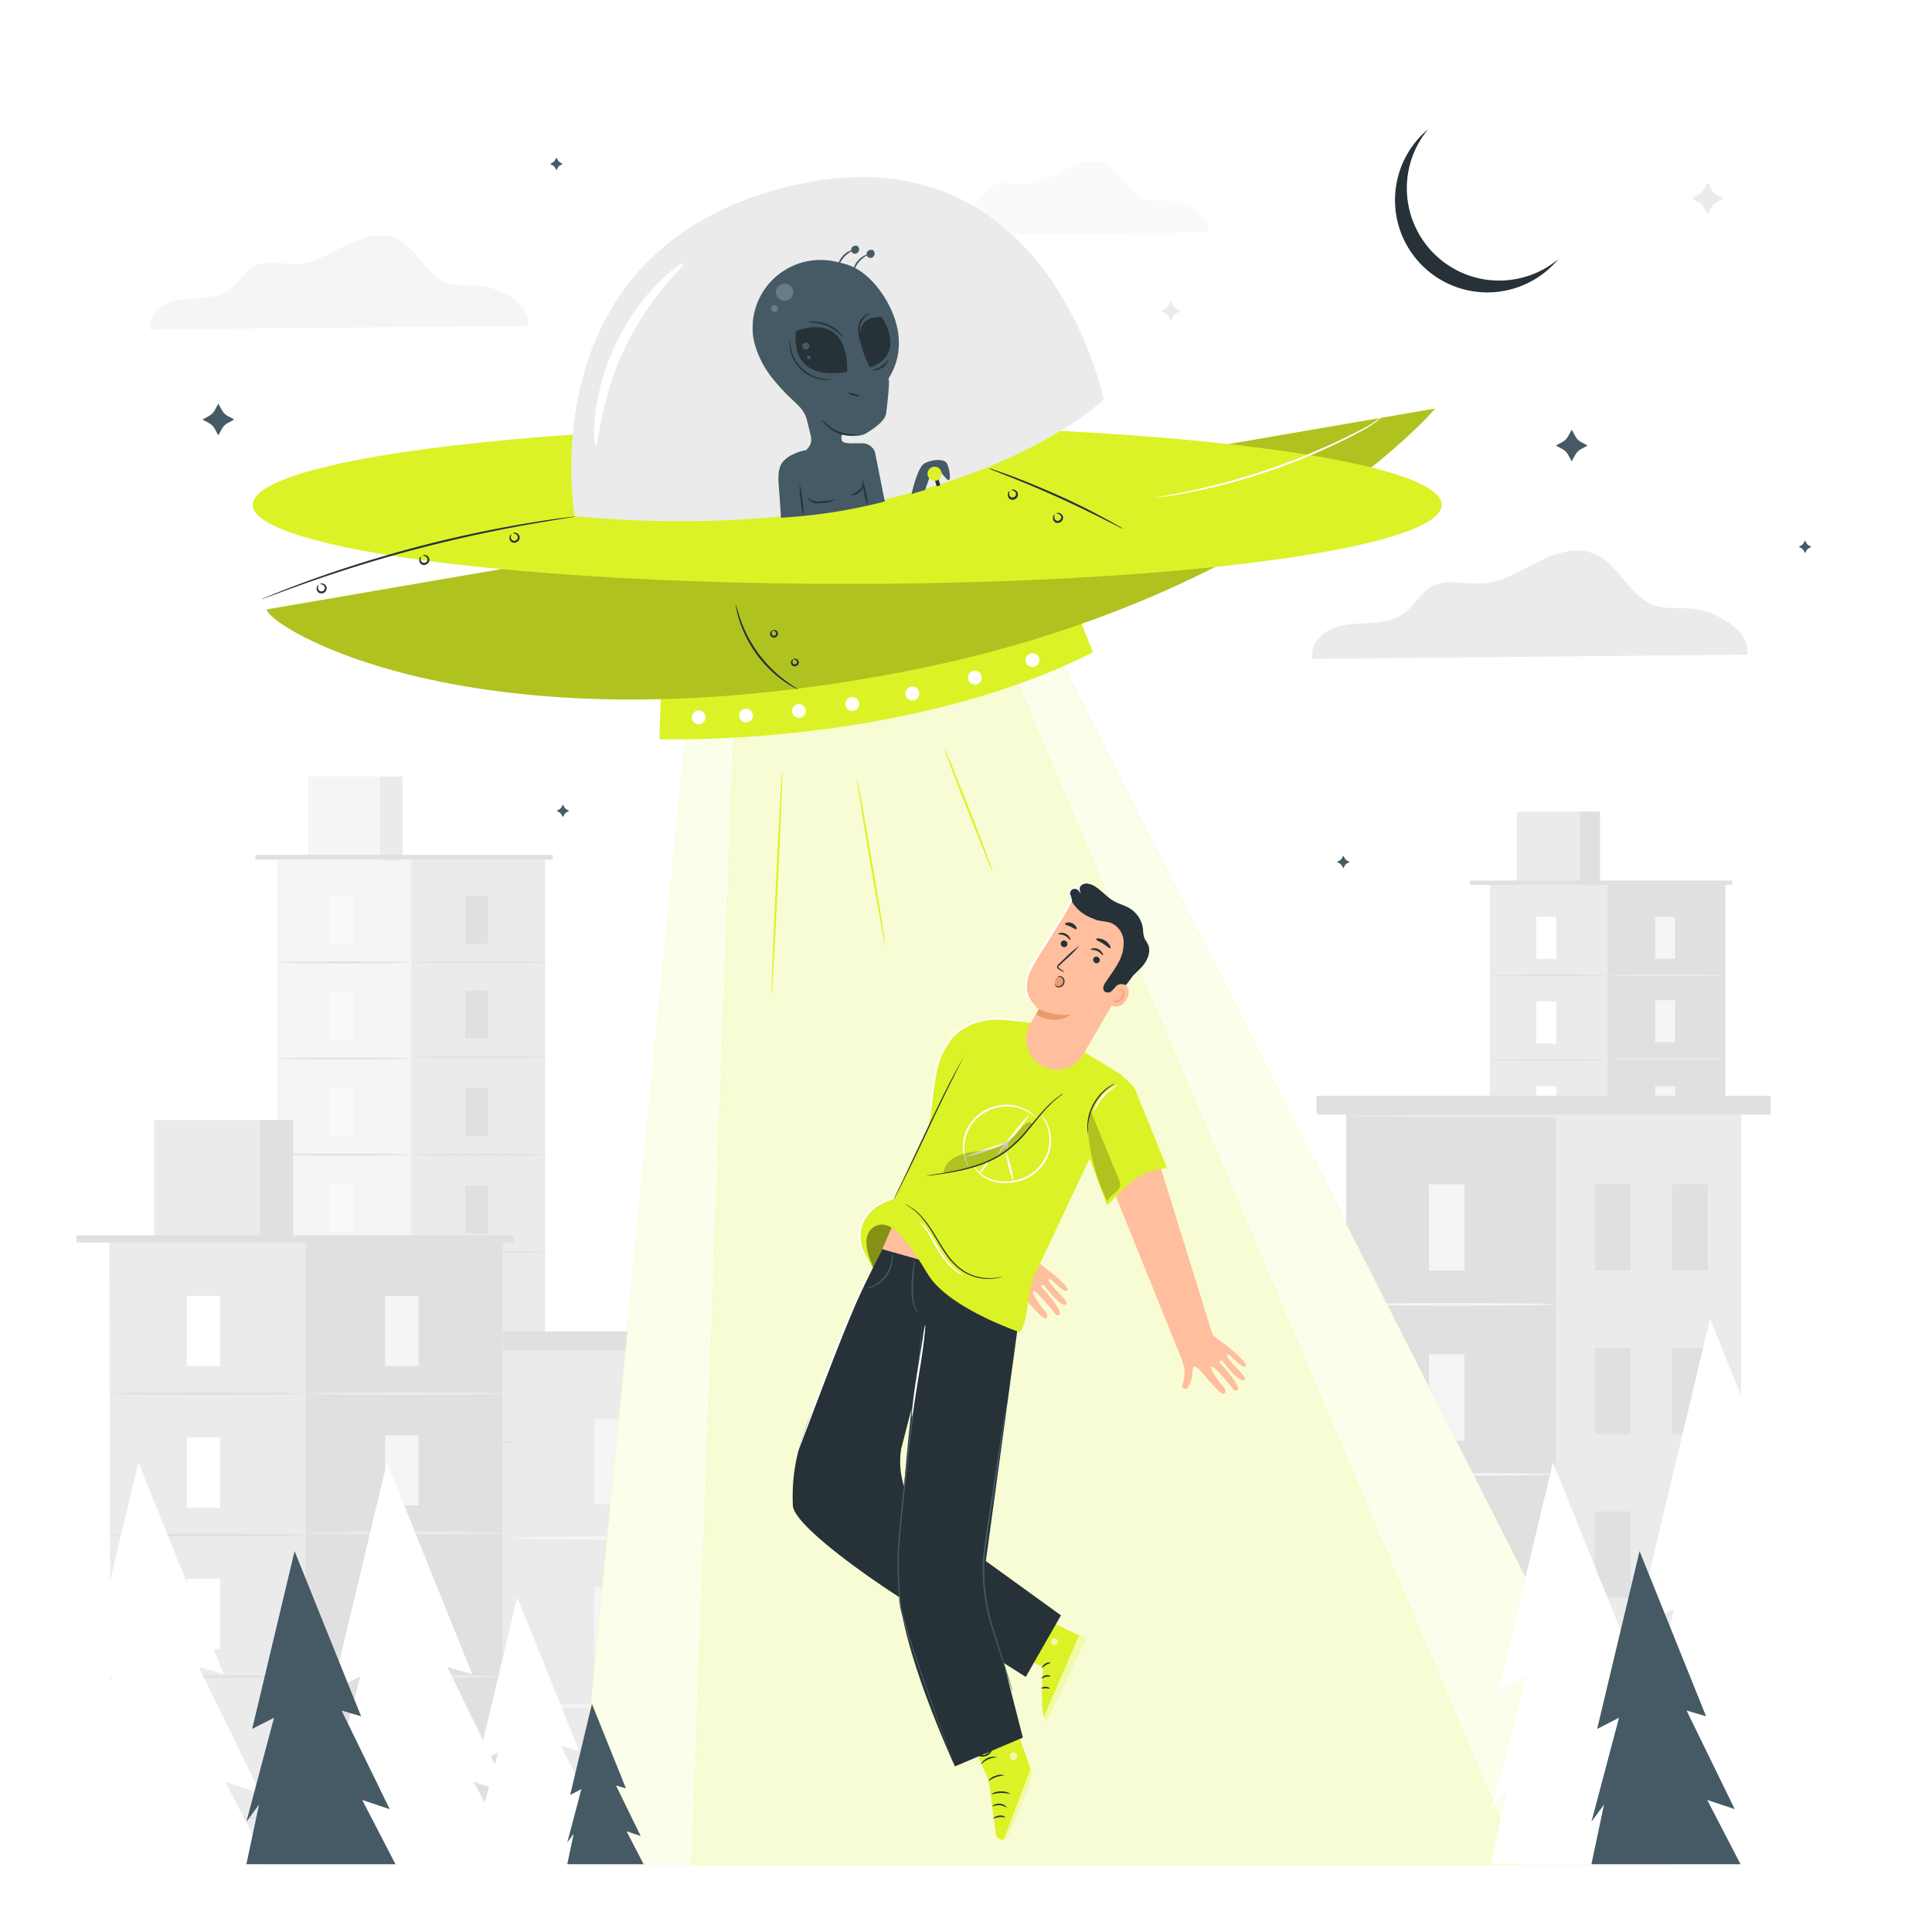 <svg class="animated" id="freepik_stories-taken" xmlns="http://www.w3.org/2000/svg" viewBox="0 0 500 500" version="1.1" xmlns:xlink="http://www.w3.org/1999/xlink" xmlns:svgjs="http://svgjs.com/svgjs"><style>svg#freepik_stories-taken:not(.animated) .animable {opacity: 0;}svg#freepik_stories-taken.animated #freepik--space-ship--inject-46 {animation: 6s Infinite  linear floating;animation-delay: 0s;}svg#freepik_stories-taken.animated #freepik--Character--inject-46 {animation: 6s Infinite  linear wind;animation-delay: 0s;}            @keyframes floating {                0% {                    opacity: 1;                    transform: translateY(0px);                }                50% {                    transform: translateY(-10px);                }                100% {                    opacity: 1;                    transform: translateY(0px);                }            }                    @keyframes wind {                0% {                    transform: rotate( 0deg );                }                25% {                    transform: rotate( 1deg );                }                75% {                    transform: rotate( -1deg );                }            }        </style><g id="freepik--background-complete--inject-46" class="animable" style="transform-origin: 239.01px 262.083px;"><path d="M312.79,60.17c.58-4.28-5.45-7.79-10-8.16-2.16-.17-4.41.16-6.46-.56-4.44-1.55-6.21-7.28-10.54-9.11-3.24-1.37-7-.15-10.11,1.43s-6.25,3.57-9.75,3.8c-3.06.19-6.37-.94-9,.55-2,1.11-3,3.4-4.86,4.76s-4.14,1.6-6.36,1.72-4.53.14-6.56,1.07-3.7,3.07-3.28,5.26Z" style="fill: rgb(250, 250, 250); transform-origin: 274.317px 51.338px;" id="elm635zmdog1e" class="animable"></path><path d="M452.17,169.42c.86-6.25-8-11.4-14.6-11.93-3.16-.26-6.45.23-9.44-.82-6.5-2.26-9.09-10.65-15.43-13.32-4.73-2-10.19-.22-14.78,2.09s-9.13,5.22-14.26,5.55c-4.46.28-9.31-1.37-13.21.81-2.91,1.62-4.43,5-7.12,6.95s-6,2.35-9.3,2.52-6.62.21-9.59,1.57-5.41,4.49-4.8,7.69Z" style="fill: rgb(235, 235, 235); transform-origin: 395.887px 156.506px;" id="el4hx53hq10za" class="animable"></path><path d="M136.68,84.34c.75-5.44-6.93-9.92-12.7-10.38-2.75-.22-5.61.2-8.22-.71-5.64-2-7.9-9.27-13.41-11.59-4.12-1.74-8.87-.19-12.86,1.82S81.55,68,77.08,68.3c-3.88.25-8.09-1.19-11.49.71-2.53,1.41-3.86,4.33-6.19,6s-5.26,2-8.09,2.19-5.76.19-8.34,1.37-4.71,3.9-4.18,6.69Z" style="fill: rgb(245, 245, 245); transform-origin: 87.72px 73.083px;" id="elulh8j8swjv" class="animable"></path><path d="M441.93,47.24l.92,1.68a3.86,3.86,0,0,0,1.5,1.5l1.69.92-1.69.92a3.86,3.86,0,0,0-1.5,1.5l-.92,1.68L441,53.76a3.86,3.86,0,0,0-1.5-1.5l-1.68-.92,1.68-.92a3.86,3.86,0,0,0,1.5-1.5Z" style="fill: rgb(235, 235, 235); transform-origin: 441.93px 51.34px;" id="elmg5j661oria" class="animable"></path><path d="M303,78l.57,1a2.26,2.26,0,0,0,.92.92l1,.56-1,.56a2.39,2.39,0,0,0-.92.92l-.57,1-.56-1a2.39,2.39,0,0,0-.92-.92l-1-.56,1-.56a2.26,2.26,0,0,0,.92-.92Z" style="fill: rgb(235, 235, 235); transform-origin: 303.005px 80.48px;" id="elv4giq7gihp" class="animable"></path><rect x="385.57" y="229" width="60.94" height="159.52" style="fill: rgb(235, 235, 235); transform-origin: 416.04px 308.76px;" id="elzm2k6trd0s" class="animable"></rect><rect x="416.04" y="229" width="30.47" height="159.52" style="fill: rgb(224, 224, 224); transform-origin: 431.275px 308.76px;" id="eliwv8runw41h" class="animable"></rect><rect x="392.53" y="210.03" width="21.52" height="18.96" style="fill: rgb(235, 235, 235); transform-origin: 403.29px 219.51px;" id="elcc9m1628ze4" class="animable"></rect><rect x="408.92" y="210.03" width="5.13" height="18.96" style="fill: rgb(224, 224, 224); transform-origin: 411.485px 219.51px;" id="elt2ry4kyg87r" class="animable"></rect><rect x="380.49" y="227.89" width="67.81" height="1.11" style="fill: rgb(224, 224, 224); transform-origin: 414.395px 228.445px;" id="elpn8yz5nd62" class="animable"></rect><rect x="397.6" y="237.27" width="5.16" height="10.88" style="fill: rgb(255, 255, 255); transform-origin: 400.18px 242.71px;" id="elnncgedxupfq" class="animable"></rect><path d="M416,252.41c0,.12-6.82.21-15.23.21s-15.24-.09-15.24-.21,6.82-.21,15.24-.21S416,252.3,416,252.41Z" style="fill: rgb(224, 224, 224); transform-origin: 400.765px 252.41px;" id="elhg6ap4kxc6s" class="animable"></path><rect x="428.34" y="237.27" width="5.16" height="10.88" style="fill: rgb(245, 245, 245); transform-origin: 430.92px 242.71px;" id="elrw0of0qwfv" class="animable"></rect><path d="M446.78,252.41c0,.12-6.82.21-15.24.21s-15.23-.09-15.23-.21,6.82-.21,15.23-.21S446.78,252.3,446.78,252.41Z" style="fill: rgb(235, 235, 235); transform-origin: 431.545px 252.41px;" id="elnbzigg0n6u" class="animable"></path><rect x="428.34" y="258.86" width="5.16" height="10.88" style="fill: rgb(245, 245, 245); transform-origin: 430.92px 264.3px;" id="elur5mi86cri" class="animable"></rect><path d="M446.78,274c0,.11-6.82.21-15.24.21s-15.23-.1-15.23-.21,6.82-.21,15.23-.21S446.78,273.89,446.78,274Z" style="fill: rgb(235, 235, 235); transform-origin: 431.545px 274px;" id="el7wua7s03awt" class="animable"></path><rect x="428.34" y="281.11" width="5.16" height="10.88" style="fill: rgb(245, 245, 245); transform-origin: 430.92px 286.55px;" id="elpz6nnnc429n" class="animable"></rect><path d="M446.78,296.26c0,.11-6.82.2-15.24.2s-15.23-.09-15.23-.2,6.82-.21,15.23-.21S446.78,296.14,446.78,296.26Z" style="fill: rgb(235, 235, 235); transform-origin: 431.545px 296.255px;" id="elvr2h4r3okp" class="animable"></path><rect x="428.34" y="303.36" width="5.16" height="10.88" style="fill: rgb(245, 245, 245); transform-origin: 430.92px 308.8px;" id="eluqx6iscnyl" class="animable"></rect><path d="M446.78,318.5c0,.12-6.82.21-15.24.21s-15.23-.09-15.23-.21,6.82-.2,15.23-.2S446.78,318.39,446.78,318.5Z" style="fill: rgb(235, 235, 235); transform-origin: 431.545px 318.505px;" id="elammse6dkiu9" class="animable"></path><rect x="428.34" y="324.97" width="5.16" height="10.88" style="fill: rgb(245, 245, 245); transform-origin: 430.92px 330.41px;" id="el2xx9xqlmck7" class="animable"></rect><path d="M446.78,340.11c0,.12-6.82.21-15.24.21s-15.23-.09-15.23-.21,6.82-.2,15.23-.2S446.78,340,446.78,340.11Z" style="fill: rgb(235, 235, 235); transform-origin: 431.545px 340.115px;" id="elia3sjmi3qj" class="animable"></path><rect x="428.34" y="346.67" width="5.16" height="10.88" style="fill: rgb(245, 245, 245); transform-origin: 430.92px 352.11px;" id="elofatcc25bsn" class="animable"></rect><rect x="428.34" y="368.65" width="5.16" height="10.88" style="fill: rgb(245, 245, 245); transform-origin: 430.92px 374.09px;" id="el3hibwg6brfx" class="animable"></rect><path d="M446.78,361.81c0,.12-6.82.21-15.24.21s-15.23-.09-15.23-.21,6.82-.21,15.23-.21S446.78,361.7,446.78,361.81Z" style="fill: rgb(235, 235, 235); transform-origin: 431.545px 361.81px;" id="elndasrm8qkil" class="animable"></path><rect x="397.6" y="259.19" width="5.16" height="10.88" style="fill: rgb(255, 255, 255); transform-origin: 400.18px 264.63px;" id="ela3os0al52f" class="animable"></rect><path d="M416,274.34c0,.11-6.82.21-15.23.21s-15.24-.1-15.24-.21,6.82-.21,15.24-.21S416,274.22,416,274.34Z" style="fill: rgb(224, 224, 224); transform-origin: 400.765px 274.34px;" id="elbdw13364iin" class="animable"></path><rect x="397.6" y="281.12" width="5.16" height="10.88" style="fill: rgb(255, 255, 255); transform-origin: 400.18px 286.56px;" id="elefipoopncvm" class="animable"></rect><path d="M416,296.26c0,.12-6.82.21-15.23.21s-15.24-.09-15.24-.21,6.82-.2,15.24-.2S416,296.15,416,296.26Z" style="fill: rgb(224, 224, 224); transform-origin: 400.765px 296.265px;" id="el9q3580nhpsj" class="animable"></path><rect x="397.6" y="303.04" width="5.16" height="10.88" style="fill: rgb(255, 255, 255); transform-origin: 400.18px 308.48px;" id="elvq0yhft9x89" class="animable"></rect><path d="M416,318.19c0,.11-6.82.21-15.23.21s-15.24-.1-15.24-.21,6.82-.21,15.24-.21S416,318.07,416,318.19Z" style="fill: rgb(224, 224, 224); transform-origin: 400.765px 318.19px;" id="ele0unpm26oj" class="animable"></path><rect x="397.6" y="324.97" width="5.16" height="10.88" style="fill: rgb(255, 255, 255); transform-origin: 400.18px 330.41px;" id="eldwcpr83mhvb" class="animable"></rect><path d="M416,340.11c0,.12-6.82.21-15.23.21s-15.24-.09-15.24-.21,6.82-.2,15.24-.2S416,340,416,340.11Z" style="fill: rgb(224, 224, 224); transform-origin: 400.765px 340.115px;" id="eljoa8mlhfs4" class="animable"></path><rect x="397.6" y="346.89" width="5.16" height="10.88" style="fill: rgb(255, 255, 255); transform-origin: 400.18px 352.33px;" id="el163pbhiojye" class="animable"></rect><path d="M416,362c0,.11-6.82.21-15.23.21s-15.24-.1-15.24-.21,6.82-.21,15.24-.21S416,361.93,416,362Z" style="fill: rgb(224, 224, 224); transform-origin: 400.765px 362px;" id="elve6d30jllm" class="animable"></path><rect x="397.6" y="368.82" width="5.16" height="10.88" style="fill: rgb(255, 255, 255); transform-origin: 400.18px 374.26px;" id="elgai3mwvvd4" class="animable"></rect><rect x="71.87" y="222.48" width="69.17" height="219.21" style="fill: rgb(245, 245, 245); transform-origin: 106.455px 332.085px;" id="els7jtjcqy96f" class="animable"></rect><rect x="106.45" y="222.48" width="34.58" height="218.61" style="fill: rgb(235, 235, 235); transform-origin: 123.74px 331.785px;" id="ellhvkmj3jvs" class="animable"></rect><rect x="79.76" y="200.96" width="24.43" height="21.52" style="fill: rgb(245, 245, 245); transform-origin: 91.975px 211.72px;" id="elqns1pzxgtwp" class="animable"></rect><rect x="98.37" y="200.96" width="5.82" height="21.52" style="fill: rgb(235, 235, 235); transform-origin: 101.28px 211.72px;" id="eluqwosraawai" class="animable"></rect><polyline points="66.1 222.48 66.1 221.22 143.06 221.22 143.06 222.48" style="fill: rgb(224, 224, 224); transform-origin: 104.58px 221.85px;" id="el3gl008qrucr" class="animable"></polyline><rect x="85.52" y="231.86" width="5.85" height="12.35" style="fill: rgb(250, 250, 250); transform-origin: 88.445px 238.035px;" id="elmscgljjmki" class="animable"></rect><path d="M106.45,249.06c0,.13-7.74.23-17.29.23s-17.29-.1-17.29-.23,7.74-.24,17.29-.24S106.45,248.92,106.45,249.06Z" style="fill: rgb(224, 224, 224); transform-origin: 89.16px 249.055px;" id="eltf1jptm8yy" class="animable"></path><rect x="120.41" y="231.86" width="5.85" height="12.35" style="fill: rgb(224, 224, 224); transform-origin: 123.335px 238.035px;" id="eljvk85lxkfe" class="animable"></rect><path d="M141.34,249.06c0,.13-7.75.23-17.3.23s-17.29-.1-17.29-.23,7.74-.24,17.29-.24S141.34,248.92,141.34,249.06Z" style="fill: rgb(224, 224, 224); transform-origin: 124.045px 249.055px;" id="elzrmtwc0f03o" class="animable"></path><rect x="120.41" y="256.38" width="5.85" height="12.35" style="fill: rgb(224, 224, 224); transform-origin: 123.335px 262.555px;" id="elbtijtgieg0e" class="animable"></rect><path d="M141.34,273.57c0,.13-7.75.23-17.3.23s-17.29-.1-17.29-.23,7.74-.24,17.29-.24S141.34,273.44,141.34,273.57Z" style="fill: rgb(224, 224, 224); transform-origin: 124.045px 273.565px;" id="el8vf783v268" class="animable"></path><rect x="120.41" y="281.63" width="5.85" height="12.35" style="fill: rgb(224, 224, 224); transform-origin: 123.335px 287.805px;" id="elbeau6sof95f" class="animable"></rect><path d="M141.34,298.82c0,.13-7.75.23-17.3.23s-17.29-.1-17.29-.23,7.74-.24,17.29-.24S141.34,298.69,141.34,298.82Z" style="fill: rgb(224, 224, 224); transform-origin: 124.045px 298.815px;" id="eltbxv7brrzfh" class="animable"></path><rect x="120.41" y="306.88" width="5.85" height="12.35" style="fill: rgb(224, 224, 224); transform-origin: 123.335px 313.055px;" id="elmg8bu6i5j0o" class="animable"></rect><path d="M141.34,324.07c0,.13-7.75.23-17.3.23s-17.29-.1-17.29-.23,7.74-.24,17.29-.24S141.34,323.94,141.34,324.07Z" style="fill: rgb(224, 224, 224); transform-origin: 124.045px 324.065px;" id="elpk1nupz921" class="animable"></path><rect x="120.41" y="331.4" width="5.85" height="12.35" style="fill: rgb(224, 224, 224); transform-origin: 123.335px 337.575px;" id="elsyvjs35movc" class="animable"></rect><path d="M141.34,348.59c0,.13-7.75.24-17.3.24s-17.29-.11-17.29-.24,7.74-.23,17.29-.23S141.34,348.46,141.34,348.59Z" style="fill: rgb(224, 224, 224); transform-origin: 124.045px 348.595px;" id="elq2yxgzabk7" class="animable"></path><rect x="120.41" y="356.03" width="5.85" height="12.35" style="fill: rgb(224, 224, 224); transform-origin: 123.335px 362.205px;" id="elue5eabxnycb" class="animable"></rect><rect x="120.41" y="380.98" width="5.85" height="12.35" style="fill: rgb(224, 224, 224); transform-origin: 123.335px 387.155px;" id="elsiz9arfmu1c" class="animable"></rect><path d="M141.34,373.22c0,.13-7.75.24-17.3.24s-17.29-.11-17.29-.24S114.49,373,124,373,141.34,373.09,141.34,373.22Z" style="fill: rgb(224, 224, 224); transform-origin: 124.045px 373.23px;" id="elr580ll9e3j" class="animable"></path><rect x="85.52" y="256.75" width="5.85" height="12.35" style="fill: rgb(250, 250, 250); transform-origin: 88.445px 262.925px;" id="elnmmzxihdp6" class="animable"></rect><path d="M106.45,273.94c0,.13-7.74.24-17.29.24s-17.29-.11-17.29-.24,7.74-.24,17.29-.24S106.45,273.81,106.45,273.94Z" style="fill: rgb(224, 224, 224); transform-origin: 89.16px 273.94px;" id="elwhtbgmontno" class="animable"></path><rect x="85.52" y="281.63" width="5.85" height="12.35" style="fill: rgb(250, 250, 250); transform-origin: 88.445px 287.805px;" id="elv32nw9p5g5" class="animable"></rect><path d="M106.45,298.82c0,.13-7.74.24-17.29.24s-17.29-.11-17.29-.24,7.74-.23,17.29-.23S106.45,298.69,106.45,298.82Z" style="fill: rgb(224, 224, 224); transform-origin: 89.16px 298.825px;" id="elxcm2xsoqcq" class="animable"></path><rect x="85.52" y="306.52" width="5.85" height="12.35" style="fill: rgb(250, 250, 250); transform-origin: 88.445px 312.695px;" id="elv43butyo7bc" class="animable"></rect><path d="M106.45,323.71c0,.13-7.74.23-17.29.23s-17.29-.1-17.29-.23,7.74-.24,17.29-.24S106.45,323.58,106.45,323.71Z" style="fill: rgb(224, 224, 224); transform-origin: 89.16px 323.705px;" id="elk25sco5b9e8" class="animable"></path><rect x="85.52" y="331.4" width="5.85" height="12.35" style="fill: rgb(250, 250, 250); transform-origin: 88.445px 337.575px;" id="elbnd5ss66fk7" class="animable"></rect><path d="M106.45,348.59c0,.13-7.74.24-17.29.24s-17.29-.11-17.29-.24,7.74-.23,17.29-.23S106.45,348.46,106.45,348.59Z" style="fill: rgb(224, 224, 224); transform-origin: 89.16px 348.595px;" id="el4llanaymlys" class="animable"></path><rect x="85.52" y="356.29" width="5.85" height="12.35" style="fill: rgb(250, 250, 250); transform-origin: 88.445px 362.465px;" id="elegnlh139wy7" class="animable"></rect><path d="M106.45,373.48c0,.13-7.74.23-17.29.23s-17.29-.1-17.29-.23,7.74-.24,17.29-.24S106.45,373.35,106.45,373.48Z" style="fill: rgb(224, 224, 224); transform-origin: 89.16px 373.475px;" id="elogx3na08ep" class="animable"></path><rect x="85.52" y="381.17" width="5.85" height="12.35" style="fill: rgb(250, 250, 250); transform-origin: 88.445px 387.345px;" id="elxp5b4fc0pv" class="animable"></rect><rect x="348.4" y="288.25" width="102.14" height="193.85" style="fill: rgb(224, 224, 224); transform-origin: 399.47px 385.175px;" id="el1sp98imnkdh" class="animable"></rect><rect x="402.65" y="288.25" width="47.89" height="193.85" style="fill: rgb(235, 235, 235); transform-origin: 426.595px 385.175px;" id="elscgoh2164e7" class="animable"></rect><rect x="369.82" y="306.49" width="9.18" height="22.31" style="fill: rgb(245, 245, 245); transform-origin: 374.41px 317.645px;" id="elhjypwl8on5l" class="animable"></rect><rect x="369.82" y="393.82" width="9.18" height="22.31" style="fill: rgb(245, 245, 245); transform-origin: 374.41px 404.975px;" id="elvnd23rpbrlp" class="animable"></rect><path d="M402.65,337.56c0,.2-12.14.35-27.12.35s-27.13-.15-27.13-.35,12.15-.34,27.13-.34S402.65,337.37,402.65,337.56Z" style="fill: rgb(245, 245, 245); transform-origin: 375.525px 337.565px;" id="el5f289v1obyp" class="animable"></path><rect x="369.82" y="350.49" width="9.18" height="22.31" style="fill: rgb(245, 245, 245); transform-origin: 374.41px 361.645px;" id="elw378f1mlazk" class="animable"></rect><path d="M402.65,381.56c0,.19-12.14.35-27.12.35s-27.13-.16-27.13-.35,12.15-.35,27.13-.35S402.65,381.37,402.65,381.56Z" style="fill: rgb(245, 245, 245); transform-origin: 375.525px 381.56px;" id="elzd22ic6p7h" class="animable"></path><rect x="412.82" y="306.49" width="9.18" height="22.31" style="fill: rgb(224, 224, 224); transform-origin: 417.41px 317.645px;" id="elb498q9b2pme" class="animable"></rect><rect x="432.75" y="306.49" width="9.18" height="22.31" style="fill: rgb(224, 224, 224); transform-origin: 437.34px 317.645px;" id="elgbazmpwmnha" class="animable"></rect><rect x="412.82" y="348.83" width="9.18" height="22.31" style="fill: rgb(224, 224, 224); transform-origin: 417.41px 359.985px;" id="eleldzuja68up" class="animable"></rect><rect x="432.75" y="348.83" width="9.18" height="22.31" style="fill: rgb(224, 224, 224); transform-origin: 437.34px 359.985px;" id="ele53knovxv4e" class="animable"></rect><rect x="412.82" y="391.17" width="9.18" height="22.31" style="fill: rgb(224, 224, 224); transform-origin: 417.41px 402.325px;" id="el38160w8ihhe" class="animable"></rect><rect x="432.75" y="391.17" width="9.18" height="22.31" style="fill: rgb(224, 224, 224); transform-origin: 437.34px 402.325px;" id="elj75o2wft37s" class="animable"></rect><rect x="340.73" y="283.57" width="117.5" height="4.86" style="fill: rgb(224, 224, 224); transform-origin: 399.48px 286px;" id="elac9fpqd4ixf" class="animable"></rect><path d="M451.26,288.88c0,.19-22.83.35-51,.35s-51-.16-51-.35,22.82-.35,51-.35S451.26,288.69,451.26,288.88Z" style="fill: rgb(235, 235, 235); transform-origin: 400.26px 288.88px;" id="els8qpeovu4" class="animable"></path><rect x="132.63" y="349.21" width="100.98" height="133.19" style="fill: rgb(235, 235, 235); transform-origin: 183.12px 415.805px;" id="elvpxm2m0n6od" class="animable"></rect><rect x="186.26" y="349.21" width="47.35" height="133.19" style="fill: rgb(224, 224, 224); transform-origin: 209.935px 415.805px;" id="eloa4amo12689" class="animable"></rect><rect x="153.8" y="367.24" width="9.08" height="22.06" style="fill: rgb(245, 245, 245); transform-origin: 158.34px 378.27px;" id="el5noy0tctcft" class="animable"></rect><rect x="153.8" y="453.57" width="9.08" height="22.06" style="fill: rgb(245, 245, 245); transform-origin: 158.34px 464.6px;" id="el20bzn15ep3xi" class="animable"></rect><path d="M186.26,398c0,.24-12,.44-26.81.44s-26.82-.2-26.82-.44,12-.45,26.82-.45S186.26,397.71,186.26,398Z" style="fill: rgb(245, 245, 245); transform-origin: 159.445px 397.995px;" id="eloio6j6d9x88" class="animable"></path><rect x="153.8" y="410.73" width="9.08" height="22.06" style="fill: rgb(245, 245, 245); transform-origin: 158.34px 421.76px;" id="elb3c2b0rtc45" class="animable"></rect><path d="M186.26,441.45c0,.25-12,.45-26.81.45s-26.82-.2-26.82-.45,12-.45,26.82-.45S186.26,441.2,186.26,441.45Z" style="fill: rgb(245, 245, 245); transform-origin: 159.445px 441.45px;" id="ela7w1ab5m0pa" class="animable"></path><rect x="196.31" y="367.24" width="9.08" height="22.06" style="fill: rgb(245, 245, 245); transform-origin: 200.85px 378.27px;" id="el5scf6ih6rtb" class="animable"></rect><rect x="216.01" y="367.24" width="9.08" height="22.06" style="fill: rgb(245, 245, 245); transform-origin: 220.55px 378.27px;" id="elw2v7em5u6do" class="animable"></rect><rect x="196.31" y="409.1" width="9.08" height="22.06" style="fill: rgb(245, 245, 245); transform-origin: 200.85px 420.13px;" id="elmih56j1ks6r" class="animable"></rect><rect x="216.01" y="409.1" width="9.08" height="22.06" style="fill: rgb(245, 245, 245); transform-origin: 220.55px 420.13px;" id="elcjklwd81m6s" class="animable"></rect><rect x="196.31" y="450.95" width="9.08" height="22.06" style="fill: rgb(245, 245, 245); transform-origin: 200.85px 461.98px;" id="elw8pzhczyt7j" class="animable"></rect><rect x="216.01" y="450.95" width="9.08" height="22.06" style="fill: rgb(245, 245, 245); transform-origin: 220.55px 461.98px;" id="el21desfkmsjf" class="animable"></rect><rect x="125.04" y="344.57" width="116.16" height="4.8" style="fill: rgb(224, 224, 224); transform-origin: 183.12px 346.97px;" id="elv8yh0uyqab" class="animable"></rect><path d="M234.31,349.83c0,.24-22.57.45-50.4.45s-50.41-.21-50.41-.45,22.56-.45,50.41-.45S234.31,349.58,234.31,349.83Z" style="fill: rgb(235, 235, 235); transform-origin: 183.905px 349.83px;" id="elwhm0ap9jycp" class="animable"></path><polygon points="130.5 482.42 28.71 482.42 28.27 321.56 130.06 321.56 130.5 482.42" style="fill: rgb(235, 235, 235); transform-origin: 79.385px 401.99px;" id="elfjuumkzmy2" class="animable"></polygon><rect x="79.16" y="321.56" width="50.89" height="160.86" style="fill: rgb(224, 224, 224); transform-origin: 104.605px 401.99px;" id="el8gqwedvp9k5" class="animable"></rect><rect x="39.89" y="289.89" width="35.94" height="31.67" style="fill: rgb(235, 235, 235); transform-origin: 57.86px 305.725px;" id="elckufcgaf7s" class="animable"></rect><rect x="67.27" y="289.89" width="8.57" height="31.67" style="fill: rgb(224, 224, 224); transform-origin: 71.555px 305.725px;" id="elvdowujojg2h" class="animable"></rect><rect x="19.79" y="319.71" width="113.24" height="1.85" style="fill: rgb(224, 224, 224); transform-origin: 76.41px 320.635px;" id="el2rlhi0waf3g" class="animable"></rect><rect x="48.36" y="335.37" width="8.62" height="18.17" style="fill: rgb(255, 255, 255); transform-origin: 52.67px 344.455px;" id="ellzjb9vq5zu" class="animable"></rect><path d="M79.16,360.66c0,.19-11.39.35-25.44.35s-25.45-.16-25.45-.35,11.39-.34,25.45-.34S79.16,360.47,79.16,360.66Z" style="fill: rgb(224, 224, 224); transform-origin: 53.715px 360.665px;" id="elydrdrl77b6" class="animable"></path><rect x="99.7" y="335.37" width="8.62" height="18.17" style="fill: rgb(245, 245, 245); transform-origin: 104.01px 344.455px;" id="el5msloi2xcj3" class="animable"></rect><path d="M130.5,360.66c0,.19-11.4.35-25.45.35s-25.44-.16-25.44-.35,11.39-.34,25.44-.34S130.5,360.47,130.5,360.66Z" style="fill: rgb(235, 235, 235); transform-origin: 105.055px 360.665px;" id="el7j0yy7ziky6" class="animable"></path><rect x="99.7" y="371.43" width="8.62" height="18.17" style="fill: rgb(245, 245, 245); transform-origin: 104.01px 380.515px;" id="elze4k7g9ni7" class="animable"></rect><path d="M130.5,396.73c0,.19-11.4.35-25.45.35s-25.44-.16-25.44-.35,11.39-.35,25.44-.35S130.5,396.54,130.5,396.73Z" style="fill: rgb(235, 235, 235); transform-origin: 105.055px 396.73px;" id="elaykn9fx96ov" class="animable"></path><rect x="99.7" y="408.59" width="8.62" height="18.17" style="fill: rgb(245, 245, 245); transform-origin: 104.01px 417.675px;" id="elnraw1kxj89g" class="animable"></rect><path d="M130.5,433.89c0,.19-11.4.34-25.45.34s-25.44-.15-25.44-.34,11.39-.35,25.44-.35S130.5,433.7,130.5,433.89Z" style="fill: rgb(235, 235, 235); transform-origin: 105.055px 433.885px;" id="elb02cvgna8jr" class="animable"></path><rect x="99.7" y="445.75" width="8.62" height="18.17" style="fill: rgb(245, 245, 245); transform-origin: 104.01px 454.835px;" id="elncuiqpbldpj" class="animable"></rect><path d="M130.5,471c0,.19-11.4.35-25.45.35s-25.44-.16-25.44-.35,11.39-.34,25.44-.34S130.5,470.85,130.5,471Z" style="fill: rgb(235, 235, 235); transform-origin: 105.055px 471.005px;" id="elr5sg2mvjqrl" class="animable"></path><rect x="48.36" y="371.99" width="8.62" height="18.17" style="fill: rgb(255, 255, 255); transform-origin: 52.67px 381.075px;" id="elqdn4e3qicc" class="animable"></rect><path d="M79.16,397.28c0,.19-11.39.35-25.44.35s-25.45-.16-25.45-.35,11.39-.35,25.45-.35S79.16,397.09,79.16,397.28Z" style="fill: rgb(224, 224, 224); transform-origin: 53.715px 397.28px;" id="els1d8rpw5y0n" class="animable"></path><rect x="48.36" y="408.6" width="8.62" height="18.17" style="fill: rgb(255, 255, 255); transform-origin: 52.67px 417.685px;" id="eluahrc7gk2up" class="animable"></rect><path d="M79.16,433.9c0,.19-11.39.35-25.44.35s-25.45-.16-25.45-.35,11.39-.35,25.45-.35S79.16,433.71,79.16,433.9Z" style="fill: rgb(224, 224, 224); transform-origin: 53.715px 433.9px;" id="el8k5hvc8nft" class="animable"></path><rect x="48.36" y="445.22" width="8.62" height="18.17" style="fill: rgb(255, 255, 255); transform-origin: 52.67px 454.305px;" id="elae3mrdxdeiv" class="animable"></rect><path d="M79.16,470.52c0,.19-11.39.34-25.44.34s-25.45-.15-25.45-.34,11.39-.35,25.45-.35S79.16,470.33,79.16,470.52Z" style="fill: rgb(224, 224, 224); transform-origin: 53.715px 470.515px;" id="elyiilbl3n88l" class="animable"></path></g><g id="freepik--space-ship--inject-46" class="animable" style="transform-origin: 248.345px 264.217px;"><polygon points="179.04 174.78 148.78 482.63 432.56 482.63 268.96 160.06 179.04 174.78" style="fill: rgb(219, 242, 39); transform-origin: 290.67px 321.345px;" id="ellswkcj91a1o" class="animable"></polygon><g id="elvoroltrdw7"><polygon points="179.04 174.78 148.78 482.63 432.56 482.63 268.96 160.06 179.04 174.78" style="fill: rgb(255, 255, 255); opacity: 0.9; transform-origin: 290.67px 321.345px;" class="animable"></polygon></g><polygon points="189.84 191.36 179.04 482.63 393.26 482.63 263.45 177.07 189.84 191.36" style="fill: rgb(219, 242, 39); transform-origin: 286.15px 329.85px;" id="elm7qjkvc8vs" class="animable"></polygon><g id="elx5ljmv2sd2r"><polygon points="189.84 191.36 179.04 482.63 393.26 482.63 263.45 177.07 189.84 191.36" style="fill: rgb(255, 255, 255); opacity: 0.8; transform-origin: 286.15px 329.85px;" class="animable"></polygon></g><path d="M199.7,257.28c-.14,0,.35-13,1.11-28.92s1.49-28.91,1.64-28.9-.36,12.95-1.12,28.92S199.84,257.28,199.7,257.28Z" style="fill: rgb(219, 242, 39); transform-origin: 201.076px 228.37px;" id="eleit20ka8wtp" class="animable"></path><path d="M229.11,244.7c-.15,0-1.9-9.64-3.93-21.58s-3.56-21.65-3.42-21.68,1.9,9.64,3.93,21.59S229.25,244.68,229.11,244.7Z" style="fill: rgb(219, 242, 39); transform-origin: 225.435px 223.07px;" id="elif0nkaox6vs" class="animable"></path><path d="M257,225.82c-.13.05-3-7.06-6.5-15.88s-6.16-16-6-16.07,3,7.06,6.5,15.88S257.1,225.77,257,225.82Z" style="fill: rgb(219, 242, 39); transform-origin: 250.748px 209.845px;" id="el4lwbngvldkx" class="animable"></path><path d="M171,180.41l-.35,10.9s63.22,2.21,112.21-22.49l-4.3-10.76Z" style="fill: rgb(219, 242, 39); transform-origin: 226.755px 174.71px;" id="elqtl7ngch3hr" class="animable"></path><path d="M182.6,185.65a1.78,1.78,0,1,1-1.78-1.78A1.77,1.77,0,0,1,182.6,185.65Z" style="fill: rgb(255, 255, 255); transform-origin: 180.82px 185.65px;" id="elguox79ncy64" class="animable"></path><circle cx="206.75" cy="183.98" r="1.78" style="fill: rgb(255, 255, 255); transform-origin: 206.75px 183.98px;" id="elspipj1vgksi" class="animable"></circle><path d="M194.84,185.08a1.78,1.78,0,1,1-1.86-1.69A1.78,1.78,0,0,1,194.84,185.08Z" style="fill: rgb(255, 255, 255); transform-origin: 193.062px 185.168px;" id="el6o4ai6q5kw7" class="animable"></path><path d="M222.36,182.2a1.78,1.78,0,1,1-1.78-1.78A1.78,1.78,0,0,1,222.36,182.2Z" style="fill: rgb(255, 255, 255); transform-origin: 220.58px 182.2px;" id="el6c2rqx1y9zo" class="animable"></path><path d="M254.08,175.36a1.79,1.79,0,1,1-1.78-1.78A1.79,1.79,0,0,1,254.08,175.36Z" style="fill: rgb(255, 255, 255); transform-origin: 252.29px 175.37px;" id="els40917l8a3" class="animable"></path><path d="M269,170.84a1.78,1.78,0,1,1-1.78-1.79A1.78,1.78,0,0,1,269,170.84Z" style="fill: rgb(255, 255, 255); transform-origin: 267.22px 170.83px;" id="elqn4jnf4ofdf" class="animable"></path><path d="M237.91,179.48a1.79,1.79,0,1,1-1.78-1.79A1.78,1.78,0,0,1,237.91,179.48Z" style="fill: rgb(255, 255, 255); transform-origin: 236.12px 179.48px;" id="elvwrlwjztnxb" class="animable"></path><path d="M69.07,157.71c-.49,3.81,51.79,37.65,163.79,16.32,96.24-18.32,138.57-68.3,138.57-68.3Z" style="fill: rgb(219, 242, 39); transform-origin: 220.248px 143.382px;" id="elj6cpodusgoh" class="animable"></path><g id="el9usgfx1pz0h"><path d="M69.07,157.71c-.49,3.81,51.79,37.65,163.79,16.32,96.24-18.32,138.57-68.3,138.57-68.3Z" style="opacity: 0.2; transform-origin: 220.248px 143.382px;" class="animable"></path></g><g id="eltrif2yp4d1f"><ellipse cx="219.26" cy="130.64" rx="153.85" ry="20.48" style="fill: rgb(219, 242, 39); transform-origin: 219.26px 130.64px; transform: rotate(-9.4deg);" class="animable"></ellipse></g><path d="M148.76,133.62s-12.53-68.52,54.9-85.28,82,55.06,82,55.06S245.32,142.35,148.76,133.62Z" style="fill: rgb(235, 235, 235); transform-origin: 216.75px 90.35px;" id="elwsrogl0fzb" class="animable"></path><path d="M176.89,68.1c.27.31-1.89,2.42-5,6.12-.76.93-1.6,1.94-2.43,3.09s-1.7,2.36-2.61,3.66A74.15,74.15,0,0,0,158,99.46c-.45,1.51-.92,3-1.24,4.32s-.65,2.65-.9,3.82c-1,4.71-1.27,7.72-1.68,7.71s-.66-3.06-.13-8c.14-1.23.31-2.58.61-4s.64-3,1.05-4.54a63.6,63.6,0,0,1,3.75-10,65,65,0,0,1,5.47-9.17c1-1.31,1.92-2.56,2.9-3.65s1.87-2.1,2.75-3C174.08,69.49,176.7,67.86,176.89,68.1Z" style="fill: rgb(255, 255, 255); transform-origin: 165.331px 91.694px;" id="elwrmsgv4v3jd" class="animable"></path><path d="M359.41,105.77a3.53,3.53,0,0,1-.37.56,12.47,12.47,0,0,1-1.27,1.44,25.27,25.27,0,0,1-5.82,4,159.32,159.32,0,0,1-21.22,9.35,157.88,157.88,0,0,1-22.35,6.2c-2.91.58-5.28,1-6.92,1.2l-1.9.25a5.34,5.34,0,0,1-.66.06,2.42,2.42,0,0,1,.65-.16l1.87-.35c1.63-.29,4-.73,6.89-1.36a176.12,176.12,0,0,0,22.25-6.33,176.09,176.09,0,0,0,21.22-9.19,26.57,26.57,0,0,0,5.85-3.77C358.85,106.51,359.36,105.73,359.41,105.77Z" style="fill: rgb(255, 255, 255); transform-origin: 329.155px 117.299px;" id="elxwjbhbzbqq" class="animable"></path><path d="M206.53,178.42a4.93,4.93,0,0,1-1-.47,22.13,22.13,0,0,1-2.57-1.58,30.53,30.53,0,0,1-3.47-2.84A31.06,31.06,0,0,1,193,164.7a30.11,30.11,0,0,1-1.67-4.17,23.8,23.8,0,0,1-.75-2.92,5.29,5.29,0,0,1-.14-1.1c.1,0,.39,1.52,1.24,3.91a33.55,33.55,0,0,0,1.75,4.06,36.23,36.23,0,0,0,2.84,4.61,36.87,36.87,0,0,0,3.55,4.09,33.72,33.72,0,0,0,3.36,2.89C205.19,177.59,206.58,178.33,206.53,178.42Z" style="fill: rgb(38, 50, 56); transform-origin: 198.486px 167.465px;" id="ellgjmcngch78" class="animable"></path><path d="M200,163.2c0,.07-.23.22-.27.6a.71.71,0,0,0,.15.56.58.58,0,0,0,.62.09.55.55,0,0,0,.38-.5.71.71,0,0,0-.28-.51c-.29-.24-.58-.16-.6-.24s.28-.32.8-.07a1,1,0,0,1,.56.79,1.06,1.06,0,0,1-1.84.75,1,1,0,0,1-.15-1C199.57,163.17,200,163.13,200,163.2Z" style="fill: rgb(38, 50, 56); transform-origin: 200.329px 164.016px;" id="eldzu52x2crlb" class="animable"></path><path d="M205.38,170.63c0,.07-.23.22-.27.6a.75.75,0,0,0,.15.56.58.58,0,0,0,.62.09.55.55,0,0,0,.38-.5.74.74,0,0,0-.27-.51c-.3-.24-.59-.17-.61-.24s.28-.32.8-.07a1,1,0,0,1,.56.79,1.06,1.06,0,0,1-1.84.75,1.06,1.06,0,0,1-.15-1C205,170.6,205.38,170.56,205.38,170.63Z" style="fill: rgb(38, 50, 56); transform-origin: 205.713px 171.447px;" id="elkrze8a4i0c" class="animable"></path><path d="M67.75,155.06a5.9,5.9,0,0,1,.78-.36l2.26-.94c2-.81,4.84-1.92,8.41-3.23,7.14-2.63,17.13-5.93,28.36-8.9s21.56-5,29.07-6.24c3.76-.62,6.8-1.07,8.91-1.33l2.44-.3a5.35,5.35,0,0,1,.85-.07,4.64,4.64,0,0,1-.84.17l-2.42.4c-2.1.32-5.13.83-8.88,1.49-7.48,1.33-17.78,3.43-29,6.38s-21.21,6.21-28.38,8.75c-3.58,1.26-6.47,2.32-8.46,3.07l-2.3.85A4.2,4.2,0,0,1,67.75,155.06Z" style="fill: rgb(38, 50, 56); transform-origin: 108.29px 144.375px;" id="el6z1jphixa4s" class="animable"></path><path d="M290.67,136.87a7.87,7.87,0,0,1-1.36-.63l-3.65-1.85c-3.09-1.55-7.37-3.66-12.17-5.82s-9.22-4-12.43-5.25l-3.8-1.51a7.8,7.8,0,0,1-1.38-.61,8.85,8.85,0,0,1,1.45.42c.92.3,2.24.76,3.87,1.35,3.24,1.19,7.69,3,12.5,5.13s9.08,4.32,12.13,6c1.52.82,2.74,1.5,3.57,2A8.74,8.74,0,0,1,290.67,136.87Z" style="fill: rgb(38, 50, 56); transform-origin: 273.275px 129.035px;" id="el7ua44v9cw1t" class="animable"></path><path d="M261.32,127.1c.06.05-.21.33-.13.84a1,1,0,0,0,.41.7.93.93,0,0,0,1.36-.8,1,1,0,0,0-.41-.7c-.41-.32-.78-.22-.8-.3s.38-.33,1,0a1.35,1.35,0,0,1,.69,1,1.3,1.3,0,0,1-.67,1.29,1.33,1.33,0,0,1-1.46,0,1.36,1.36,0,0,1-.49-1.07C260.84,127.26,261.3,127,261.32,127.1Z" style="fill: rgb(38, 50, 56); transform-origin: 262.134px 128.011px;" id="elm3b2ufg5ww" class="animable"></path><path d="M132.34,138.28c.06.06-.2.33-.13.85a1,1,0,0,0,.41.69.84.84,0,0,0,.91,0A.82.82,0,0,0,134,139a1,1,0,0,0-.41-.69c-.41-.32-.78-.22-.8-.3s.38-.34,1,0a1.24,1.24,0,0,1,0,2.23,1.28,1.28,0,0,1-1.45,0,1.31,1.31,0,0,1-.49-1.06C131.87,138.45,132.33,138.22,132.34,138.28Z" style="fill: rgb(38, 50, 56); transform-origin: 133.168px 139.152px;" id="elomhe79ymf1" class="animable"></path><path d="M109,144c.06.06-.2.34-.13.85a1.09,1.09,0,0,0,.41.7.88.88,0,0,0,.91,0,.84.84,0,0,0,.45-.79,1,1,0,0,0-.41-.69c-.41-.32-.78-.22-.8-.3s.38-.33,1,0a1.24,1.24,0,0,1,0,2.23,1.28,1.28,0,0,1-1.45,0,1.3,1.3,0,0,1-.49-1.06C108.51,144.21,109,144,109,144Z" style="fill: rgb(38, 50, 56); transform-origin: 109.808px 144.914px;" id="elpyieicqvqwf" class="animable"></path><path d="M82.43,151.38c.06.06-.2.34-.13.85a1.07,1.07,0,0,0,.41.7.88.88,0,0,0,.91,0,.87.87,0,0,0,.46-.78,1.06,1.06,0,0,0-.41-.7c-.41-.32-.79-.22-.81-.3s.38-.33,1,0a1.32,1.32,0,0,1,.69.95,1.36,1.36,0,0,1-2.12,1.24,1.33,1.33,0,0,1-.49-1.06C82,151.55,82.42,151.32,82.43,151.38Z" style="fill: rgb(38, 50, 56); transform-origin: 83.247px 152.28px;" id="el8q15gmn30zh" class="animable"></path><path d="M273,133.14c.06.05-.21.33-.13.84a1,1,0,0,0,.41.7.93.93,0,0,0,1.36-.8,1,1,0,0,0-.41-.7c-.41-.32-.78-.22-.8-.3s.38-.33,1,0a1.35,1.35,0,0,1,.69.95,1.3,1.3,0,0,1-.67,1.29,1.31,1.31,0,0,1-1.45,0,1.34,1.34,0,0,1-.5-1.07C272.52,133.3,273,133.07,273,133.14Z" style="fill: rgb(38, 50, 56); transform-origin: 273.814px 134.026px;" id="elldnlunmmroq" class="animable"></path><path d="M235.9,127.86s1.52-6.86,3.29-7.89,5-1.35,5.82-.12c.64,1,1.39,5.14.19,4.29a10.62,10.62,0,0,1-2-2.53l-2.26.87-1.53,4.32Z" style="fill: rgb(69, 90, 100); transform-origin: 240.868px 123.457px;" id="elb0oq12n86wo" class="animable"></path><polygon points="241.97 124.36 242.41 125.86 243.35 125.54 242.82 123.81 241.97 124.36" style="fill: rgb(38, 50, 56); transform-origin: 242.66px 124.835px;" id="el70x9vycfp29" class="animable"></polygon><circle cx="241.87" cy="122.61" r="1.83" style="fill: rgb(219, 242, 39); transform-origin: 241.87px 122.61px;" id="elc5j0do9cgs6" class="animable"></circle><path d="M216,67.66a17.58,17.58,0,0,0-21.19,16l0,.47a15.2,15.2,0,0,0,.55,5.07,25,25,0,0,0,4.33,8.43c5.68,7.17,8.26,7.13,9.25,11.49s1.75,5.22-.29,7.36a13,13,0,0,0-4.64,1.78c-1.57,1.23-2.89,2.15-2.48,7.34s.57,8.39.57,8.39a139.77,139.77,0,0,0,26.89-4.2l-2.58-12.91a3.58,3.58,0,0,0-2.91-2.14c-2.12-.13-5.3.34-5.62-.77s.11-1.53.11-1.53,3.93,1.06,6.24-.35,4.86-3.24,5.11-5.17,1-8.49.63-8.74,3.26-3.9,2.57-11.24S225.81,70.37,219,68.4C218,68.11,217,67.86,216,67.66Z" style="fill: rgb(69, 90, 100); transform-origin: 213.705px 100.633px;" id="elqmut5om9n9d" class="animable"></path><path d="M206,85.68s13.46-5.87,13.27,10.51C219.22,96.19,204.52,99.8,206,85.68Z" style="fill: rgb(38, 50, 56); transform-origin: 212.584px 90.63px;" id="eld6ykelpzy5g" class="animable"></path><path d="M225.19,95.14S217.67,81.8,228.14,82C228.14,82,234.93,91.49,225.19,95.14Z" style="fill: rgb(38, 50, 56); transform-origin: 226.509px 88.569px;" id="ellqnwqk9yhw" class="animable"></path><g id="elx4b3nz5wca"><g style="opacity: 0.2; transform-origin: 203.023px 75.622px;" class="animable"><path d="M202.78,73.48a2.25,2.25,0,0,0-2,2,2.26,2.26,0,0,0,4.33,1,2.29,2.29,0,0,0-.89-2.76,2.21,2.21,0,0,0-1.89-.18" style="fill: rgb(255, 255, 255); transform-origin: 203.023px 75.622px;" id="eluxwccofn1ik" class="animable"></path></g></g><path d="M208.52,88.66a1,1,0,0,0-.9.76,1,1,0,0,0,.63,1,.92.92,0,0,0,.86-1.61.94.94,0,0,0-.78-.15" style="fill: rgb(69, 90, 100); transform-origin: 208.558px 89.556px;" id="elhiaa5xtwl6b" class="animable"></path><path d="M209.3,92.05a.46.46,0,0,0-.45.38.5.5,0,0,0,.32.53.49.49,0,0,0,.57-.23.48.48,0,0,0-.14-.59.46.46,0,0,0-.39-.08" style="fill: rgb(69, 90, 100); transform-origin: 209.317px 92.514px;" id="elfd1x6a7k1s5" class="animable"></path><g id="el3aunxmwkjmw"><g style="opacity: 0.2; transform-origin: 200.439px 79.855px;" class="animable"><path d="M200.05,79.05a.88.88,0,1,0,.62-.06" style="fill: rgb(255, 255, 255); transform-origin: 200.439px 79.855px;" id="elj6sdj81qkkm" class="animable"></path></g></g><path d="M215.23,98.21a1.73,1.73,0,0,1-.65.12,8.43,8.43,0,0,1-1.82-.06,9.74,9.74,0,0,1-8.27-7.74,8.48,8.48,0,0,1-.18-1.8,1.69,1.69,0,0,1,.08-.67c.08,0,0,1,.4,2.4a10,10,0,0,0,8,7.51C214.28,98.24,215.23,98.13,215.23,98.21Z" style="fill: rgb(38, 50, 56); transform-origin: 209.767px 93.207px;" id="elb6ke7ermvj" class="animable"></path><path d="M218.21,87.35a14.08,14.08,0,0,0-4.15-3,14.44,14.44,0,0,0-5-.91,3.58,3.58,0,0,1,1.52-.23,9.37,9.37,0,0,1,6.74,2.85A3.57,3.57,0,0,1,218.21,87.35Z" style="fill: rgb(38, 50, 56); transform-origin: 213.635px 85.276px;" id="elymkvlluql2" class="animable"></path><path d="M222.68,88.55a3.42,3.42,0,0,1-.39-1.24,7.69,7.69,0,0,1-.09-3.16A4.11,4.11,0,0,1,224,81.5a1.73,1.73,0,0,1,1.27-.36c0,.08-.49.14-1.1.61a4.32,4.32,0,0,0-1.5,2.49,9.55,9.55,0,0,0,0,3A4.37,4.37,0,0,1,222.68,88.55Z" style="fill: rgb(38, 50, 56); transform-origin: 223.674px 84.839px;" id="elq6n63at07n" class="animable"></path><path d="M230,93a4.09,4.09,0,0,1-4.34,2.8,12.55,12.55,0,0,0,2.43-1A12.37,12.37,0,0,0,230,93Z" style="fill: rgb(38, 50, 56); transform-origin: 227.83px 94.412px;" id="eljih8l6tj9dc" class="animable"></path><path d="M221.6,112.52a3.37,3.37,0,0,1-1.49.22,8.85,8.85,0,0,1-6.52-2.91,3.34,3.34,0,0,1-.83-1.26,14.56,14.56,0,0,1,1.05,1,10.07,10.07,0,0,0,6.31,2.82A10.84,10.84,0,0,1,221.6,112.52Z" style="fill: rgb(38, 50, 56); transform-origin: 217.18px 110.66px;" id="elmtxsrkojim9" class="animable"></path><path d="M207.91,133.41a18.62,18.62,0,0,1-.69-4,18.87,18.87,0,0,1-.26-4,18.44,18.44,0,0,1,.69,4A18.94,18.94,0,0,1,207.91,133.41Z" style="fill: rgb(38, 50, 56); transform-origin: 207.435px 129.41px;" id="elulbat5xiypb" class="animable"></path><path d="M216.12,129.32a8.21,8.21,0,0,1-3.66.9,4.07,4.07,0,0,1-2.67-.47c-.6-.44-.66-1-.6-1s.21.39.77.7a4.38,4.38,0,0,0,2.47.29C214.47,129.66,216.08,129.2,216.12,129.32Z" style="fill: rgb(38, 50, 56); transform-origin: 212.646px 129.513px;" id="el6bmf6vc1u19" class="animable"></path><path d="M224.55,130.78a13.17,13.17,0,0,1-.9-3.27,14.09,14.09,0,0,1-.48-3.37,12.92,12.92,0,0,1,.91,3.28A13.1,13.1,0,0,1,224.55,130.78Z" style="fill: rgb(38, 50, 56); transform-origin: 223.86px 127.46px;" id="elymc47hrfrm" class="animable"></path><path d="M223.51,125.45a2.61,2.61,0,0,1-1.24,2,2.65,2.65,0,0,1-2.22.66,13.43,13.43,0,0,0,2-1C223,126.35,223.39,125.4,223.51,125.45Z" style="fill: rgb(38, 50, 56); transform-origin: 221.78px 126.797px;" id="elrn0d23d8rp" class="animable"></path><path d="M224.87,65.75a12.47,12.47,0,0,0-2.45,1.87,12.86,12.86,0,0,0-1.59,2.64c-.05,0-.05-.38.12-1A5.62,5.62,0,0,1,224,66C224.49,65.74,224.85,65.7,224.87,65.75Z" style="fill: rgb(69, 90, 100); transform-origin: 222.836px 67.996px;" id="elgllmdsxk9xr" class="animable"></path><path d="M225.78,64.73a1.15,1.15,0,0,0-1.44.62,1,1,0,0,0,1.39,1.28,1.13,1.13,0,0,0,.32-1.77.65.65,0,0,0-.64-.21" style="fill: rgb(69, 90, 100); transform-origin: 225.302px 65.691px;" id="elr82zwlgna9" class="animable"></path><path d="M220.87,64.67a13.5,13.5,0,0,0-2.45,1.87,13.47,13.47,0,0,0-1.59,2.64c-.05,0-.05-.37.12-.94a5.49,5.49,0,0,1,3-3.34C220.49,64.67,220.85,64.62,220.87,64.67Z" style="fill: rgb(69, 90, 100); transform-origin: 218.836px 66.916px;" id="elrhvceuyorb" class="animable"></path><path d="M221.78,63.66a1.15,1.15,0,0,0-1.44.62,1,1,0,0,0,1.39,1.28,1.13,1.13,0,0,0,.31-1.77.63.63,0,0,0-.63-.21" style="fill: rgb(69, 90, 100); transform-origin: 221.298px 64.621px;" id="ele9xc3n4g7cr" class="animable"></path><path d="M222.43,102.52c0,.14-.72.08-1.52-.13s-1.43-.5-1.39-.64.72-.08,1.52.13S222.46,102.38,222.43,102.52Z" style="fill: rgb(38, 50, 56); transform-origin: 220.975px 102.135px;" id="el139ipxjmeh3j" class="animable"></path></g><g id="freepik--Character--inject-46" class="animable animator-active" style="transform-origin: 263.795px 352.247px;"><path d="M259.72,332.33c.17.54.36,1.18.55,1.95a5.92,5.92,0,0,1,.13,2,9.37,9.37,0,0,1-.5,2.47c-.34.7.36,1.44,1,1.1s1.59-2.24,1.62-4.73,2.47.58,3.38,1.68,3.88,4.39,4.44,4.38c.83,0,1-.9,0-2s-3.51-4.53-2.9-5,5.15,5.24,5.15,5.24.77,1.37,1.49.88c1.3-.91-4-6.59-4.5-7.12-.36-.37.28-.89.64-.47s4.41,5.78,5.74,4.87c1-.69-4.3-4.72-4.52-6.29s3.72,3.46,4.67,2.76c.35-.26.58-.51-2.11-3.07-1.3-1.25-6.29-5-6.29-5l-13.87-44.55-12.11,6.4Z" style="fill: rgb(255, 190, 157); transform-origin: 259.024px 311.305px;" id="el1uwzimryl8w" class="animable"></path><path d="M226.1,328.37l18.82-2.14-8.52-13-4.81.12a8.57,8.57,0,0,0-7.54,4.91h0a8.61,8.61,0,0,0-.71,5Z" style="fill: rgb(219, 242, 39); transform-origin: 234.077px 320.8px;" id="elot390cpd6w" class="animable"></path><g id="elawa9egpcxgt"><path d="M226.1,328.37l18.82-2.14-8.52-13-4.81.12a8.57,8.57,0,0,0-7.54,4.91h0a8.61,8.61,0,0,0-.71,5Z" style="opacity: 0.4; transform-origin: 234.077px 320.8px;" class="animable"></path></g><path d="M305.86,351.87c.17.54.36,1.19.55,1.95a6,6,0,0,1,.13,2,9,9,0,0,1-.51,2.46c-.33.7.36,1.44,1,1.1s1.59-2.24,1.61-4.73,2.48.58,3.39,1.68,3.88,4.39,4.44,4.38c.82,0,1-.9,0-2s-3.51-4.52-2.91-5,5.16,5.25,5.16,5.25.77,1.37,1.49.87c1.3-.9-4-6.59-4.51-7.12-.36-.37.29-.88.65-.47s4.41,5.78,5.74,4.88c1-.7-4.31-4.72-4.53-6.3s3.73,3.47,4.68,2.76c.35-.26.58-.5-2.11-3.07-1.3-1.25-6.29-5-6.29-5L300,301l-12.11,6.39Z" style="fill: rgb(255, 190, 157); transform-origin: 305.169px 330.855px;" id="el5bqbmma452" class="animable"></path><path d="M263.71,415.81,281,424.05l-10.14,21.56c-2-1.09-.89-14.19-.89-14.19l-11.29-4.83Z" style="fill: rgb(219, 242, 39); transform-origin: 269.84px 430.71px;" id="el391y78r2avl" class="animable"></path><g id="elg6hs3kolo5w"><g style="opacity: 0.6; transform-origin: 272.879px 424.903px;" class="animable"><path d="M272.16,424.31a1,1,0,0,1,1.29-.13.94.94,0,0,1,.15,1.28,1,1,0,0,1-1.37.13,1,1,0,0,1,0-1.34" style="fill: rgb(255, 255, 255); transform-origin: 272.879px 424.903px;" id="ell2qjuuu50h" class="animable"></path></g></g><g id="elzp0gcz9qqc"><path d="M281,424.05l-1.77-.76-9.06,21s0,1.15.69,1.36Z" style="fill: rgb(255, 255, 255); opacity: 0.6; transform-origin: 275.585px 434.47px;" class="animable"></path></g><path d="M269.69,431.72c.1,0,.4-.46,1-.82s1.16-.43,1.16-.54-.68-.25-1.37.2S269.58,431.69,269.69,431.72Z" style="fill: rgb(38, 50, 56); transform-origin: 270.756px 430.985px;" id="ely0om2pepfgi" class="animable"></path><path d="M269.56,434.42c.09.07.48-.3,1.1-.45s1.13,0,1.17-.14-.52-.45-1.27-.25S269.46,434.37,269.56,434.42Z" style="fill: rgb(38, 50, 56); transform-origin: 270.688px 433.972px;" id="elw9dxm4o99sj" class="animable"></path><path d="M271.66,437c.07-.09-.39-.48-1.09-.48s-1.17.38-1.1.46.52-.07,1.1-.06S271.6,437.07,271.66,437Z" style="fill: rgb(38, 50, 56); transform-origin: 270.565px 436.77px;" id="el5103mbmzxug" class="animable"></path><path d="M267.24,430.33c.11,0,.19-.55.52-1.12s.72-1,.66-1-.65.17-1,.85S267.13,430.34,267.24,430.33Z" style="fill: rgb(38, 50, 56); transform-origin: 267.79px 429.27px;" id="elaq6glj08jkn" class="animable"></path><path d="M264.92,428.61s.3-.36.5-1.08a5.25,5.25,0,0,0,.19-1.29,6.74,6.74,0,0,0,0-.77,1.76,1.76,0,0,0-.1-.45.5.5,0,0,0-.54-.31.63.63,0,0,0-.46.35,1.6,1.6,0,0,0-.13.43,4.24,4.24,0,0,0-.09.78,4.46,4.46,0,0,0,.19,1.3c.23.72.54,1.07.58,1.05s-.16-.43-.3-1.12a4.59,4.59,0,0,1-.09-1.22,3.57,3.57,0,0,1,.1-.71c0-.26.13-.45.26-.46s.07,0,.11.08a1.23,1.23,0,0,1,.08.33,5.94,5.94,0,0,1,.05.72,6.5,6.5,0,0,1-.09,1.23A7.47,7.47,0,0,0,264.92,428.61Z" style="fill: rgb(38, 50, 56); transform-origin: 264.955px 426.663px;" id="elnyt5qy0tsd" class="animable"></path><path d="M265.14,428.55s-.25-.42-.91-.78a4.27,4.27,0,0,0-1.25-.41,4.12,4.12,0,0,0-.79,0,1,1,0,0,0-.87.43.58.58,0,0,0,.09.6,1.46,1.46,0,0,0,.34.29,3,3,0,0,0,.73.35,2.78,2.78,0,0,0,1.33.06c.76-.16,1.09-.54,1.06-.56a10.12,10.12,0,0,1-1.1.28,2.76,2.76,0,0,1-1.17-.14,2.4,2.4,0,0,1-.62-.31c-.21-.14-.36-.32-.29-.39a.66.66,0,0,1,.53-.21,4.21,4.21,0,0,1,.71,0,4.43,4.43,0,0,1,1.17.3C264.75,428.3,265.09,428.6,265.14,428.55Z" style="fill: rgb(38, 50, 56); transform-origin: 263.207px 428.242px;" id="elg3s0ztczpoi" class="animable"></path><path d="M249.17,445.41l6.74,15.45,1.8,13.76a1.74,1.74,0,0,0,2.06,1.47h0a1.74,1.74,0,0,0,1.23-1c1.45-3.26,6.71-15.27,6.15-16.37-.64-1.28-6-16.77-6-16.77Z" style="fill: rgb(219, 242, 39); transform-origin: 258.181px 459.036px;" id="elv5j66hi6atg" class="animable"></path><g id="eldu0apocb57e"><path d="M259.77,476.09l7-18.41.27.66a2.57,2.57,0,0,1,.07,1.79c-.51,1.57-2,5.87-6,14.95a1.74,1.74,0,0,1-1.28,1Z" style="fill: rgb(255, 255, 255); opacity: 0.6; transform-origin: 263.504px 466.885px;" class="animable"></path></g><g id="elmybsw0rp0xf"><g style="opacity: 0.6; transform-origin: 262.272px 454.547px;" class="animable"><path d="M261.46,454a1.05,1.05,0,0,0,.25,1.37,1,1,0,0,0,1.36-.23,1.09,1.09,0,0,0-.27-1.45,1,1,0,0,0-1.39.4" style="fill: rgb(255, 255, 255); transform-origin: 262.272px 454.547px;" id="elb0gtu86bz3l" class="animable"></path></g></g><path d="M260.54,467.81a5.25,5.25,0,0,0-1.86-.65,5.16,5.16,0,0,0-1.94.39s.12-.24.46-.44a2.72,2.72,0,0,1,1.5-.32,2.64,2.64,0,0,1,1.44.53C260.46,467.56,260.58,467.78,260.54,467.81Z" style="fill: rgb(38, 50, 56); transform-origin: 258.644px 467.296px;" id="elga3snfm4q1h" class="animable"></path><path d="M260.29,470.35a15.41,15.41,0,0,0-1.66-.1,12.28,12.28,0,0,0-1.6.43c-.08-.07.53-.7,1.56-.8A2,2,0,0,1,260.29,470.35Z" style="fill: rgb(38, 50, 56); transform-origin: 258.656px 470.263px;" id="eleuvvq1curq" class="animable"></path><path d="M261.52,464.29A16.64,16.64,0,0,0,259,464a16.93,16.93,0,0,0-2.54.41,3.87,3.87,0,0,1,2.53-.78A3.83,3.83,0,0,1,261.52,464.29Z" style="fill: rgb(38, 50, 56); transform-origin: 258.99px 464.012px;" id="elkxt9s4noajo" class="animable"></path><path d="M259.86,459.42c0,.11-1,.1-2.15.52s-1.92,1.05-2,1a3.29,3.29,0,0,1,1.86-1.32A3.33,3.33,0,0,1,259.86,459.42Z" style="fill: rgb(38, 50, 56); transform-origin: 257.785px 460.123px;" id="eljy8652bwzxs" class="animable"></path><path d="M258,454.83a5.52,5.52,0,0,0-4.11,1.85s.05-.29.32-.64a3.59,3.59,0,0,1,1.38-1.06,3.75,3.75,0,0,1,1.71-.33C257.75,454.68,258,454.79,258,454.83Z" style="fill: rgb(38, 50, 56); transform-origin: 255.945px 455.663px;" id="eldf5yb7mnnkp" class="animable"></path><path d="M255.41,454.43a1.36,1.36,0,0,1-.26-.58,4.34,4.34,0,0,1-.16-1.74,1.94,1.94,0,0,1,.42-1.18.69.69,0,0,1,.78-.16,1.15,1.15,0,0,1,.54.61,2.44,2.44,0,0,1-1.13,2.9,2.83,2.83,0,0,1-3.13-.32,1,1,0,0,1-.35-.74.67.67,0,0,1,.52-.6,2.41,2.41,0,0,1,1.25.11,4.87,4.87,0,0,1,1.56.78c.33.25.47.42.46.44a7.73,7.73,0,0,0-2.09-1,2.37,2.37,0,0,0-1.09-.07.37.37,0,0,0-.29.33.69.69,0,0,0,.26.47,2.51,2.51,0,0,0,2.72.24,2.1,2.1,0,0,0,1-2.44.76.76,0,0,0-.35-.44.37.37,0,0,0-.43.08,1.69,1.69,0,0,0-.38,1A6.7,6.7,0,0,0,255.41,454.43Z" style="fill: rgb(38, 50, 56); transform-origin: 254.487px 452.661px;" id="elg20v1f35h8r" class="animable"></path><path d="M274.58,418.05,255.14,404l8.79-64.43L245.46,327.9l-17.09-4.59s-7.71,14.73-11.24,24.21c-7.5,20.15-12.53,27.29-11.94,42.11.19,4.69,17.06,17,27.74,23.84a34.93,34.93,0,0,0,.45,3.9c3.15,17,13.76,39.77,13.76,39.77l17.57-7.45-4.93-19.3,5.69,3.59Zm-41.34-43.16,2.67-10.28c-.71,6.57-1.39,13.43-1.94,20A20.53,20.53,0,0,1,233.24,374.89Z" style="fill: rgb(38, 50, 56); transform-origin: 239.862px 390.225px;" id="elwnvjd5jyxf" class="animable"></path><path d="M247.14,457.14s0-.1-.12-.28l-.33-.83-1.23-3.2c-1.06-2.78-2.57-6.81-4.38-11.82s-3.94-11-6.07-17.68c-.53-1.68-1-3.4-1.53-5.19-.21-.9-.48-1.79-.61-2.74,0-.23-.08-.47-.11-.71l-.06-.7c0-.48-.07-.95-.11-1.43q-.21-2.87-.3-5.84c0-1,0-2,0-3s0-2,.08-3c.57-8.12,1.52-15.79,2.32-22.78s1.56-13.28,2.19-18.57,1.06-9.56,1.33-12.52c.14-1.48.23-2.64.29-3.42,0-.37.06-.67.08-.88a1.61,1.61,0,0,1,0-.31,1.23,1.23,0,0,1,0,.31c0,.22,0,.51,0,.89,0,.78-.11,1.93-.23,3.42-.23,3-.63,7.25-1.21,12.54S235.77,371,235,378s-1.72,14.68-2.29,22.77c-.09,1-.08,2-.08,3s0,2,0,3c.06,2,.16,3.92.29,5.82,0,.48.07,1,.11,1.43l.06.7c0,.23.07.46.11.69a27,27,0,0,0,.59,2.7c.47,1.78,1,3.5,1.51,5.18,2.12,6.7,4.23,12.68,6,17.69s3.25,9,4.26,11.86c.5,1.39.89,2.47,1.17,3.22l.29.85A.94.94,0,0,1,247.14,457.14Z" style="fill: rgb(69, 90, 100); transform-origin: 239.715px 399.69px;" id="elrd529zoxsld" class="animable"></path><path d="M237.82,340s-.17-.11-.44-.38a4.56,4.56,0,0,1-.79-1.38,14.66,14.66,0,0,1-.68-5.16,44.61,44.61,0,0,1,.43-5.17,12.32,12.32,0,0,1,.37-2.12,13.16,13.16,0,0,1-.11,2.15c-.11,1.31-.28,3.13-.32,5.14a16.89,16.89,0,0,0,.55,5.07,5.53,5.53,0,0,0,.67,1.38C237.72,339.82,237.84,340,237.82,340Z" style="fill: rgb(69, 90, 100); transform-origin: 236.858px 332.895px;" id="elidj8bc4iw1" class="animable"></path><path d="M230.91,324.37a4.41,4.41,0,0,1,.09,1.81,8.34,8.34,0,0,1-5,6.82,4.28,4.28,0,0,1-1.76.47c0-.06.66-.21,1.65-.7a8.82,8.82,0,0,0,4.85-6.62C230.91,325.06,230.85,324.37,230.91,324.37Z" style="fill: rgb(69, 90, 100); transform-origin: 227.647px 328.92px;" id="elojqkrs61g3m" class="animable"></path><path d="M260.54,363a.76.76,0,0,1,0,.2c0,.15,0,.34-.07.57-.07.53-.17,1.27-.29,2.2-.28,1.94-.68,4.69-1.16,8.09-1,6.84-2.41,16.25-3.95,26.64a48.88,48.88,0,0,0,.48,14.71,51.3,51.3,0,0,0,1.59,6.25c.61,1.93,1.17,3.73,1.68,5.38,1,3.27,1.84,5.93,2.41,7.8.27.91.49,1.62.64,2.13l.16.55a.76.76,0,0,1,0,.2.82.82,0,0,1-.08-.18c-.05-.15-.11-.33-.19-.55l-.7-2.1-2.53-7.77c-.52-1.64-1.1-3.44-1.72-5.37a51.22,51.22,0,0,1-1.63-6.28,48.23,48.23,0,0,1-.51-14.81c1.52-10.43,3-19.82,4.05-26.64.53-3.38,1-6.13,1.27-8.06.16-.93.28-1.67.37-2.2,0-.23.08-.41.1-.56A.91.91,0,0,1,260.54,363Z" style="fill: rgb(69, 90, 100); transform-origin: 258.18px 400.36px;" id="elhscla524rbc" class="animable"></path><path d="M225.51,328.31a2.08,2.08,0,0,1-.18.48l-.61,1.35c-.54,1.16-1.31,2.85-2.22,4.95-1.84,4.19-4.25,10-6.79,16.56s-4.77,12.44-6.39,16.73l-1.93,5.07c-.22.55-.41,1-.55,1.37a1.91,1.91,0,0,1-.23.47,2.59,2.59,0,0,1,.13-.51c.12-.37.27-.84.46-1.4.44-1.29,1-3,1.78-5.13,1.53-4.32,3.69-10.27,6.24-16.79s5-12.36,6.95-16.52c1-2.09,1.77-3.76,2.37-4.89l.7-1.31C225.4,328.45,225.49,328.3,225.51,328.31Z" style="fill: rgb(255, 255, 255); transform-origin: 216.06px 351.8px;" id="el1ucurp6fst4h" class="animable"></path><path d="M239.42,342.83a2.91,2.91,0,0,1,0,.95c0,.62-.12,1.5-.23,2.59-.24,2.17-.67,5.17-1.22,8.46s-1,6.27-1.37,8.43a29.53,29.53,0,0,1-.6,3.49,3.32,3.32,0,0,1,0-.95c0-.62.12-1.5.24-2.59.23-2.18.66-5.17,1.21-8.46s1-6.27,1.37-8.43A29.53,29.53,0,0,1,239.42,342.83Z" style="fill: rgb(255, 255, 255); transform-origin: 237.712px 354.79px;" id="el18kwv0vuboi" class="animable"></path><polyline points="228.37 323.19 231.69 315.5 238.3 326.12 229.09 323.48" style="fill: rgb(255, 190, 157); transform-origin: 233.335px 320.81px;" id="elxen6x5absn9" class="animable"></polyline><path d="M302,302.23l-7.63-18.81c-.89-3-2.72-3.53-4.22-5.32l-20.3-12.38c-14.88-6.69-23.8,13.75-23.8,13.75L231.3,310.29C215,315.08,226,327.86,226,327.86s-4.13-7.78.28-10.38c4.62-2.73,9.37,5,13.93,12.41,5.39,8.7,23.67,14.86,23.67,14.86,2.23-2.21,1.9-10.19,3.74-14.41C268.19,329,282,299.83,282,299.83L286.53,312s6.6-7.23,9.72-8.31A35.43,35.43,0,0,1,302,302.23Z" style="fill: rgb(219, 242, 39); transform-origin: 262.185px 304.562px;" id="elox57g4bjzg" class="animable"></path><path d="M240.1,293.29l4.24-8.05h0l21-20.77-8.1-.7A12.5,12.5,0,0,0,246,269.28l-.87,1.31a20.8,20.8,0,0,0-3.37,9Z" style="fill: rgb(219, 242, 39); transform-origin: 252.72px 278.515px;" id="elz9ywoi6snhi" class="animable"></path><path d="M249.74,272.82a2,2,0,0,1-.17.39L249,274.3c-.51,1-1.2,2.33-2,4-1.7,3.37-4,8.07-6.44,13.28s-4.71,9.93-6.4,13.31c-.84,1.69-1.53,3.05-2,4-.24.44-.43.79-.58,1.08a1.7,1.7,0,0,1-.23.36,2.56,2.56,0,0,1,.16-.4l.52-1.1,1.93-4,6.29-13.35c2.47-5.21,4.78-9.9,6.55-13.24.88-1.67,1.61-3,2.14-3.93l.61-1.05A1.49,1.49,0,0,1,249.74,272.82Z" style="fill: rgb(38, 50, 56); transform-origin: 240.545px 291.575px;" id="el90344vz03hn" class="animable"></path><path d="M288.52,280.43c0,.07-.78.46-1.89,1.34a12.78,12.78,0,0,0-1.78,1.72,14.24,14.24,0,0,0-1.71,2.52,14.39,14.39,0,0,0-1.11,2.83,14.14,14.14,0,0,0-.42,2.45c-.1,1.41,0,2.3,0,2.3s-.08-.21-.14-.61a4.63,4.63,0,0,1-.07-.73,7.72,7.72,0,0,1,0-1,12,12,0,0,1,.35-2.52,14.1,14.1,0,0,1,1.11-2.92,13.6,13.6,0,0,1,1.78-2.56,12.33,12.33,0,0,1,1.88-1.71,8.15,8.15,0,0,1,.82-.54,3.87,3.87,0,0,1,.65-.35A2.45,2.45,0,0,1,288.52,280.43Z" style="fill: rgb(38, 50, 56); transform-origin: 284.952px 287.01px;" id="el1pq3yv755yv" class="animable"></path><path d="M259.51,330.35l-.32.12a9.78,9.78,0,0,1-1,.26,11.93,11.93,0,0,1-3.64.19,12.09,12.09,0,0,1-5.12-1.71,16.19,16.19,0,0,1-4.69-4.65c-1.36-1.92-2.43-3.89-3.49-5.6a28.85,28.85,0,0,0-3.17-4.32,14.25,14.25,0,0,0-2.75-2.32c-.72-.46-1.16-.64-1.14-.67a6.76,6.76,0,0,1,1.2.57,13,13,0,0,1,2.85,2.27,27.44,27.44,0,0,1,3.25,4.31c1.09,1.72,2.16,3.68,3.5,5.58a16.42,16.42,0,0,0,4.59,4.59,12.27,12.27,0,0,0,5,1.73,13,13,0,0,0,3.59-.09C259.05,330.46,259.5,330.32,259.51,330.35Z" style="fill: rgb(38, 50, 56); transform-origin: 246.85px 321.316px;" id="el4z2cmqx89ei" class="animable"></path><path d="M251.86,301.6s.3.4.87,1a8.83,8.83,0,0,0,2.89,2.22,10.35,10.35,0,0,0,5.29.89,11.92,11.92,0,0,0,6.2-2.13,10.87,10.87,0,0,0,3.91-5.21,10.5,10.5,0,0,0-.94-8.78c-.44-.75-.75-1.13-.72-1.15a4.17,4.17,0,0,1,.89,1,9.76,9.76,0,0,1,1.5,3.46,10.58,10.58,0,0,1-.27,5.58,11.19,11.19,0,0,1-4.07,5.48,12.09,12.09,0,0,1-6.47,2.19,10.46,10.46,0,0,1-5.48-1,8.38,8.38,0,0,1-2.89-2.42,5,5,0,0,1-.55-.86A1.06,1.06,0,0,1,251.86,301.6Z" style="fill: rgb(255, 255, 255); transform-origin: 261.931px 297.316px;" id="elm8uyz8kyanp" class="animable"></path><path d="M268.4,289.41a14.82,14.82,0,0,0-3.9-2.36,11.17,11.17,0,0,0-10.42,1.38,9.72,9.72,0,0,0-2.24,2.14,9.9,9.9,0,0,0-1.46,2.49,10.25,10.25,0,0,0-.78,4.81,11,11,0,0,0,.77,3.23,10,10,0,0,1,.48,1.15,4.31,4.31,0,0,1-.67-1.06,9.81,9.81,0,0,1-.94-3.29,10.3,10.3,0,0,1,.69-5,10.56,10.56,0,0,1,1.51-2.62,10.24,10.24,0,0,1,2.34-2.25,11.4,11.4,0,0,1,10.85-1.3,10.43,10.43,0,0,1,2.91,1.8,6.82,6.82,0,0,1,.66.65C268.34,289.31,268.41,289.4,268.4,289.41Z" style="fill: rgb(255, 255, 255); transform-origin: 258.789px 294.082px;" id="elzzhip9a6vf9" class="animable"></path><path d="M257.52,299.68a51.6,51.6,0,0,1,4.31-5.87,50.84,50.84,0,0,1,4.71-5.55,49.31,49.31,0,0,1-4.3,5.87A51.27,51.27,0,0,1,257.52,299.68Z" style="fill: rgb(255, 255, 255); transform-origin: 262.03px 293.97px;" id="ela3ea7tg367q" class="animable"></path><path d="M262.3,305.85a30.24,30.24,0,0,1-2-7.77,16.9,16.9,0,0,1,1.27,3.82A16.57,16.57,0,0,1,262.3,305.85Z" style="fill: rgb(255, 255, 255); transform-origin: 261.3px 301.965px;" id="el6esjvggrv3h" class="animable"></path><path d="M260.66,297.69a6.5,6.5,0,0,1-.3-1.82l.24.15c-1.13.44-2.75,1-4.56,1.62a41.44,41.44,0,0,1-6.41,1.88,41.85,41.85,0,0,1,6.25-2.37c1.8-.61,3.45-1.13,4.61-1.47l.23-.06v.22A6.57,6.57,0,0,1,260.66,297.69Z" style="fill: rgb(255, 255, 255); transform-origin: 255.194px 297.57px;" id="elz5p5mcc7nfo" class="animable"></path><path d="M255.73,300.53c.12.07-.22.88-.85,1.76s-1.28,1.47-1.39,1.37.35-.82,1-1.67S255.61,300.45,255.73,300.53Z" style="fill: rgb(255, 255, 255); transform-origin: 254.614px 302.097px;" id="el5dkdj2i4cbg" class="animable"></path><path d="M275.21,283a2,2,0,0,1-.34.27c-.22.18-.58.4-1,.76a27.71,27.71,0,0,0-3.3,3.15c-1.31,1.43-2.73,3.24-4.37,5.21a31.86,31.86,0,0,1-6,5.83,27.67,27.67,0,0,1-7.5,3.64,49.36,49.36,0,0,1-6.63,1.58c-1.91.34-3.46.54-4.54.68l-1.24.15a2.31,2.31,0,0,1-.43,0,1.34,1.34,0,0,1,.42-.1l1.23-.2c1.07-.17,2.62-.41,4.52-.77a53,53,0,0,0,6.58-1.65,27.7,27.7,0,0,0,7.41-3.62,32.51,32.51,0,0,0,5.93-5.75c1.65-2,3.09-3.76,4.42-5.18a26.13,26.13,0,0,1,3.39-3.1,11.08,11.08,0,0,1,1-.71Z" style="fill: rgb(38, 50, 56); transform-origin: 257.535px 293.64px;" id="el58rz4vxr8jc" class="animable"></path><path d="M266.66,264.66a1.55,1.55,0,0,1-.45,0l-1.29-.15c-1.12-.14-2.73-.41-4.73-.58a20.59,20.59,0,0,0-3.26,0,19.58,19.58,0,0,0-3.67.65A13.69,13.69,0,0,0,246.2,269a19.1,19.1,0,0,0-3.62,7.67c-.56,2.58-.85,5-1.12,7s-.42,3.53-.57,4.73a11.77,11.77,0,0,1-.24,1.73,1.54,1.54,0,0,1,0-.45c0-.3,0-.73.06-1.3.07-1.12.19-2.75.4-4.75a70.81,70.81,0,0,1,1-7,19.17,19.17,0,0,1,3.67-7.89,14,14,0,0,1,7.34-4.61,19.6,19.6,0,0,1,3.77-.62,19.93,19.93,0,0,1,3.33.1c2,.22,3.61.54,4.72.74A11.46,11.46,0,0,1,266.66,264.66Z" style="fill: rgb(255, 255, 255); transform-origin: 253.647px 276.806px;" id="elt0est07r9o" class="animable"></path><path d="M289.54,280.75a14.29,14.29,0,0,0-6.42,7.15,9.27,9.27,0,0,1,6.42-7.15Z" style="fill: rgb(255, 255, 255); transform-origin: 286.33px 284.325px;" id="elauhxqcwp5jr" class="animable"></path><g id="elvwv47c5maxi"><g style="opacity: 0.2; transform-origin: 255.59px 296.981px;" class="animable"><path d="M244.13,303.51a5.66,5.66,0,0,1,2.8-3.89,13,13,0,0,1,4.69-1.49,44.36,44.36,0,0,0,4.88-.82,13.92,13.92,0,0,0,7-4.42,8.21,8.21,0,0,1,2.32-2.27,1.2,1.2,0,0,1,.76-.16.56.56,0,0,1,.47.55,1,1,0,0,1-.19.39c-5.19,7.28-14.12,11.42-22.72,12.11" id="elp58ug25qyw8" class="animable" style="transform-origin: 255.59px 296.981px;"></path></g></g><g id="elkt9q6kyydj"><g style="opacity: 0.2; transform-origin: 285.71px 299.436px;" class="animable"><path d="M281.54,291.72A50.17,50.17,0,0,0,286.62,311c.4-1.79,3.11-2.44,3.26-4.27a3.4,3.4,0,0,0-.38-1.61q-3.47-8.46-6.94-16.92a.53.53,0,0,0-.22-.3c-.31-.15-.52.33-.54.67-.05,1.22-.1,2.44-.16,3.66" id="elezcx20anz0o" class="animable" style="transform-origin: 285.71px 299.436px;"></path></g></g><path d="M231.3,310.29c0,.09-1.13.28-2.79,1.1a10.66,10.66,0,0,0-5,4.87,9.28,9.28,0,0,0-.24,6.94,16.7,16.7,0,0,0,1.36,2.66s-.25-.17-.58-.58a7.67,7.67,0,0,1-1.12-1.95A9.29,9.29,0,0,1,223,316a10.52,10.52,0,0,1,5.36-5,10.87,10.87,0,0,1,2.13-.68A2.17,2.17,0,0,1,231.3,310.29Z" style="fill: rgb(255, 255, 255); transform-origin: 226.756px 318.063px;" id="elcty4kl7svte" class="animable"></path><path d="M249.37,329.86a4.43,4.43,0,0,1-2.41-1.18,18.76,18.76,0,0,1-4.16-4.95c-1.29-2.18-2.27-4.21-3.25-5.51s-1.75-2-1.69-2a1.85,1.85,0,0,1,.6.4,8.69,8.69,0,0,1,1.38,1.4,46.37,46.37,0,0,1,3.4,5.47,22.4,22.4,0,0,0,3.95,4.94A12.24,12.24,0,0,0,249.37,329.86Z" style="fill: rgb(255, 255, 255); transform-origin: 243.613px 323.04px;" id="el4lob6ojltqo" class="animable"></path><path d="M293.1,250.88l-12.75,22A7.92,7.92,0,0,1,270,276h0a7.91,7.91,0,0,1-3.38-11c1.2-2.09,2.2-3.81,2.2-3.81s-5.1-3.55-2.47-9.1c2.35-4.95,10.81-18.86,12.61-21.8l9.95,4.87A11.36,11.36,0,0,1,293.1,250.88Z" style="fill: rgb(255, 190, 157); transform-origin: 280.146px 253.554px;" id="elupohxincqgd" class="animable"></path><path d="M268.88,261.09a14.23,14.23,0,0,0,8.19,1.47s-3.64,3.14-8.9-.05Z" style="fill: rgb(235, 153, 110); transform-origin: 272.62px 262.515px;" id="elki23bo4dft9" class="animable"></path><path d="M274.61,243.85A.88.88,0,0,0,275,245a.83.83,0,0,0,1.16-.31.88.88,0,0,0-.37-1.17A.85.85,0,0,0,274.61,243.85Z" style="fill: rgb(38, 50, 56); transform-origin: 275.391px 244.262px;" id="eluyjfo85yuqi" class="animable"></path><path d="M273.86,241.73c.05.15.86,0,1.71.42s1.26,1.14,1.4,1.09.06-.26-.11-.59a2.4,2.4,0,0,0-1.06-1,2.3,2.3,0,0,0-1.42-.2C274,241.52,273.84,241.66,273.86,241.73Z" style="fill: rgb(38, 50, 56); transform-origin: 275.45px 242.328px;" id="el1lwqaw98cud" class="animable"></path><path d="M283,248a.89.89,0,0,0,.38,1.17.83.83,0,0,0,1.15-.31.87.87,0,0,0-.37-1.17A.83.83,0,0,0,283,248Z" style="fill: rgb(38, 50, 56); transform-origin: 283.769px 248.428px;" id="el9x03jz8s6l7" class="animable"></path><path d="M282.29,245.72c0,.15.86,0,1.71.42s1.26,1.14,1.4,1.09.06-.26-.11-.59a2.4,2.4,0,0,0-1.06-1,2.3,2.3,0,0,0-1.42-.2C282.45,245.51,282.27,245.65,282.29,245.72Z" style="fill: rgb(38, 50, 56); transform-origin: 283.88px 246.318px;" id="el464mwrpfkh6" class="animable"></path><path d="M275.51,251.61a5.63,5.63,0,0,0-1.25-.92c-.21-.13-.39-.28-.36-.44a1.25,1.25,0,0,1,.46-.57l1.45-1.34a31.87,31.87,0,0,0,3.54-3.6,30.64,30.64,0,0,0-3.83,3.31l-1.42,1.36a1.38,1.38,0,0,0-.53.79.6.6,0,0,0,.2.49,1.61,1.61,0,0,0,.35.23A6.32,6.32,0,0,0,275.51,251.61Z" style="fill: rgb(38, 50, 56); transform-origin: 276.459px 248.175px;" id="elnkvgf4lsj0s" class="animable"></path><path d="M283.69,243.06c0,.27.87.58,1.81,1.18s1.61,1.27,1.84,1.13.07-.35-.14-.73a3.76,3.76,0,0,0-1.19-1.21,3.64,3.64,0,0,0-1.59-.55C284,242.84,283.71,242.93,283.69,243.06Z" style="fill: rgb(38, 50, 56); transform-origin: 285.571px 244.13px;" id="el2qm12qtj5uq" class="animable"></path><path d="M275.64,239.13c.05.27.73.35,1.44.69s1.23.76,1.47.62.11-.3-.06-.61a2.23,2.23,0,0,0-1-.89,2.18,2.18,0,0,0-1.33-.17C275.8,238.85,275.62,239,275.64,239.13Z" style="fill: rgb(38, 50, 56); transform-origin: 277.16px 239.6px;" id="elp2hdsfsl0nc" class="animable"></path><path d="M289.22,254.11c.11,0,4.33.74,2.37,4.45s-5.29,1-5.24.86S289.22,254.11,289.22,254.11Z" style="fill: rgb(255, 190, 157); transform-origin: 289.229px 257.308px;" id="eljp41kc43a3s" class="animable"></path><path d="M288.23,258.62s0,.08.13.18a.7.7,0,0,0,.47.27,1.83,1.83,0,0,0,1.5-1,2.44,2.44,0,0,0,.31-1,.84.84,0,0,0-.22-.75.38.38,0,0,0-.48,0c-.1.07-.12.16-.14.16s-.05-.11.06-.25a.51.51,0,0,1,.27-.15.57.57,0,0,1,.41.09,1,1,0,0,1,.37.94,2.5,2.5,0,0,1-.32,1.15,1.9,1.9,0,0,1-1.79,1.1.76.76,0,0,1-.54-.41C288.19,258.71,288.22,258.62,288.23,258.62Z" style="fill: rgb(235, 153, 110); transform-origin: 289.568px 257.717px;" id="elx00ibj8cvq" class="animable"></path><path d="M291.38,255a2.23,2.23,0,0,0-2.27,0c-.51.42-.86,1-1.37,1.43a1.48,1.48,0,0,1-1.81.21,1.3,1.3,0,0,1-.37-1.24,3.54,3.54,0,0,1,.59-1.22c1.08-1.65,2.31-3.22,3.24-5a10.08,10.08,0,0,0,1.4-5.67,5.51,5.51,0,0,0-3.2-4.63c-1.22-.48-2.59-.4-3.83-.8a5.17,5.17,0,0,1-3.21-3.15,8.83,8.83,0,0,0-.46-.87c0-.09.52-.83,1-1,3.35-1,7.8.43,10.48,2.69a12.26,12.26,0,0,1,4.39,9.32c-.08,3.5-2.42,7.28-4.55,9.82" style="fill: rgb(38, 50, 56); transform-origin: 288.025px 244.796px;" id="el5l51v2utk36" class="animable"></path><path d="M291.43,254.64c1.1-1.75,2.85-3,4.2-4.55s2.33-3.81,1.47-5.69c-.3-.64-.79-1.19-1-1.85a8.73,8.73,0,0,1-.29-2.11,7.34,7.34,0,0,0-3.43-5.36c-1.3-.78-2.82-1.14-4.14-1.89-2.09-1.19-3.58-3.32-5.79-4.28a2.84,2.84,0,0,0-2.31-.15,1.4,1.4,0,0,0-.65,2,1.21,1.21,0,0,0-1.64-.87,1.82,1.82,0,0,0-1,1.76,3.9,3.9,0,0,0,.75,2,10.08,10.08,0,0,0,5.6,4.15l5.15-.23,4.11,3.27,2.95,5.07-5.91,7.16Z" style="fill: rgb(38, 50, 56); transform-origin: 287.134px 241.611px;" id="eli89ed15s9j7" class="animable"></path><path d="M273.41,255.09a.92.92,0,0,0,.91.32,1.42,1.42,0,0,0,.78-.65,1.68,1.68,0,0,0,.22-1.09,1.21,1.21,0,0,0-.65-.88,1,1,0,0,0-1.05.19A1.34,1.34,0,0,0,273.41,255.09Z" style="fill: rgb(235, 153, 110); transform-origin: 274.163px 254.074px;" id="elzwcry8cpfff" class="animable"></path><path d="M273.61,252.86s.27-.34.88-.22a1.23,1.23,0,0,1,.83.63,1.49,1.49,0,0,1,.07,1.26,1.43,1.43,0,0,1-1.91.89c-.55-.31-.53-.79-.49-.76s.11.36.58.56a1.23,1.23,0,0,0,1.53-.8,1.18,1.18,0,0,0-.66-1.57A1.81,1.81,0,0,0,273.61,252.86Z" style="fill: rgb(38, 50, 56); transform-origin: 274.235px 254.071px;" id="el22qxqz25x47" class="animable"></path><path d="M282.42,228.91a3.42,3.42,0,0,0-1.09-.27,2.32,2.32,0,0,0-1.26.31,1.3,1.3,0,0,0-.61,1.44l.22.89-.51-.76a1.36,1.36,0,0,0-2-.09,1.05,1.05,0,0,0-.14,1.15,7.93,7.93,0,0,1,.42,1.54v0l0,.06c-.72,1.39-1.5,2.91-2.48,4.47s-2,3.15-3,4.85c-.75,1.22-1.49,2.41-2.23,3.54s-1.48,2.2-2.1,3.26a11.51,11.51,0,0,0-1.9,6.1,6.68,6.68,0,0,0,1.39,4,9.62,9.62,0,0,0,1.17,1.11s-.14,0-.38-.18a4.63,4.63,0,0,1-.94-.79,6.71,6.71,0,0,1-1.61-4.16,11.6,11.6,0,0,1,1.86-6.35c.62-1.08,1.36-2.17,2.09-3.3s1.46-2.32,2.21-3.54c1-1.69,2.05-3.34,3.06-4.85s1.77-3,2.51-4.39l0,.11a7.85,7.85,0,0,0-.39-1.45,2.32,2.32,0,0,1-.09-.8,1.2,1.2,0,0,1,.37-.74,1.71,1.71,0,0,1,2.51.18l-.28.13a1.55,1.55,0,0,1,.79-1.72,2.54,2.54,0,0,1,1.4-.28,2.24,2.24,0,0,1,.84.26C282.35,228.83,282.43,228.9,282.42,228.91Z" style="fill: rgb(255, 255, 255); transform-origin: 273.895px 244.44px;" id="elle6jvnrg8a" class="animable"></path></g><g id="freepik--Trees--inject-46" class="animable" style="transform-origin: 253.935px 411.865px;"><polygon points="387.81 437.5 401.9 378.45 424 433.31 417.52 431.4 433.52 464.17 424.38 461.12 435.43 482.45 385.91 482.45 390.1 462.64 385.91 468.36 395.07 433.8 387.81 437.5" style="fill: rgb(255, 255, 255); transform-origin: 410.67px 430.45px;" id="ellc517nusz8e" class="animable"></polygon><polygon points="123.64 456.22 133.87 413.37 149.9 453.18 145.2 451.8 156.82 475.58 150.18 473.37 158.2 482.45 122.25 482.45 125.3 474.47 122.25 478.62 128.9 453.53 123.64 456.22" style="fill: rgb(255, 255, 255); transform-origin: 140.225px 447.91px;" id="elo1nwalseogp" class="animable"></polygon><polygon points="21.72 437.5 35.81 378.45 57.91 433.31 51.43 431.4 67.43 464.17 58.29 461.12 69.33 482.45 19.81 482.45 24 462.64 19.81 468.36 28.97 433.8 21.72 437.5" style="fill: rgb(255, 255, 255); transform-origin: 44.57px 430.45px;" id="eliro1zjjfj0e" class="animable"></polygon><polygon points="86.03 437.5 100.13 378.45 122.22 433.31 115.75 431.4 131.75 464.17 122.6 461.12 133.65 482.45 84.13 482.45 88.32 462.64 84.13 468.36 93.29 433.8 86.03 437.5" style="fill: rgb(255, 255, 255); transform-origin: 108.89px 430.45px;" id="elpel97ce0cs" class="animable"></polygon><polygon points="147.56 464.51 153.19 440.96 162 462.84 159.42 462.08 165.8 475.15 162.16 473.94 166.56 482.45 146.81 482.45 148.48 474.55 146.81 476.83 150.46 463.04 147.56 464.51" style="fill: rgb(69, 90, 100); transform-origin: 156.685px 461.705px;" id="elg7fg9mfdn6r" class="animable"></polygon><polygon points="65.26 447.44 76.24 401.44 93.45 444.17 88.4 442.69 100.86 468.21 93.74 465.83 102.35 482.45 63.77 482.45 67.04 467.02 63.77 471.47 70.91 444.55 65.26 447.44" style="fill: rgb(69, 90, 100); transform-origin: 83.06px 441.945px;" id="eln2q467vl5vd" class="animable"></polygon><polygon points="423.43 421.43 442.56 341.28 472.55 415.74 463.76 413.16 485.48 457.63 473.07 453.49 488.06 482.45 420.84 482.45 426.53 455.56 420.84 463.32 433.27 416.4 423.43 421.43" style="fill: rgb(255, 255, 255); transform-origin: 454.45px 411.865px;" id="els2alsezu19r" class="animable"></polygon><polygon points="413.34 447.44 424.32 401.44 441.53 444.17 436.49 442.69 448.95 468.21 441.83 465.83 450.44 482.45 411.86 482.45 415.12 467.02 411.86 471.47 419 444.55 413.34 447.44" style="fill: rgb(69, 90, 100); transform-origin: 431.15px 441.945px;" id="eliiuv50s4fql" class="animable"></polygon></g><g id="freepik--Moon--inject-46" class="animable" style="transform-origin: 382.158px 54.542px;"><path d="M364.09,48.71a23.8,23.8,0,0,1,5.54-15.3,23.9,23.9,0,1,0,33.66,33.66,23.9,23.9,0,0,1-39.2-18.36Z" style="fill: rgb(38, 50, 56); transform-origin: 382.158px 54.542px;" id="elpqkyeg5g5i" class="animable"></path></g><g id="freepik--Stars--inject-46" class="animable" style="transform-origin: 260.59px 132.745px;"><path d="M144,40.78l.37.67a1.45,1.45,0,0,0,.6.6l.67.37-.67.36a1.45,1.45,0,0,0-.6.6l-.37.67-.37-.67a1.57,1.57,0,0,0-.6-.6l-.67-.36.67-.37a1.57,1.57,0,0,0,.6-.6Z" style="fill: rgb(69, 90, 100); transform-origin: 144px 42.415px;" id="el0gy20iapir5b" class="animable"></path><path d="M145.68,208.21l.36.67a1.57,1.57,0,0,0,.6.6l.68.37-.68.36a1.57,1.57,0,0,0-.6.6l-.36.68-.37-.68a1.57,1.57,0,0,0-.6-.6l-.67-.36.67-.37a1.57,1.57,0,0,0,.6-.6Z" style="fill: rgb(69, 90, 100); transform-origin: 145.68px 209.85px;" id="elg3w9ltnyqk" class="animable"></path><path d="M347.65,221.43l.36.68a1.57,1.57,0,0,0,.6.6l.67.36-.67.37a1.57,1.57,0,0,0-.6.6l-.36.67-.37-.67a1.57,1.57,0,0,0-.6-.6l-.67-.37.67-.36a1.57,1.57,0,0,0,.6-.6Z" style="fill: rgb(69, 90, 100); transform-origin: 347.645px 223.07px;" id="eld3e3a4gdrkm" class="animable"></path><path d="M467.14,139.87l.37.68a1.57,1.57,0,0,0,.6.6l.67.36-.67.37a1.57,1.57,0,0,0-.6.6l-.37.67-.36-.67a1.57,1.57,0,0,0-.6-.6l-.67-.37.67-.36a1.57,1.57,0,0,0,.6-.6Z" style="fill: rgb(69, 90, 100); transform-origin: 467.145px 141.51px;" id="elisjm22scfnl" class="animable"></path><path d="M56.51,104.46l.92,1.68a3.76,3.76,0,0,0,1.5,1.51l1.68.92-1.68.92a3.67,3.67,0,0,0-1.5,1.5l-.92,1.68L55.59,111a3.7,3.7,0,0,0-1.51-1.5l-1.68-.92,1.68-.92a3.78,3.78,0,0,0,1.51-1.51Z" style="fill: rgb(69, 90, 100); transform-origin: 56.505px 108.565px;" id="el61t9z2l7ra" class="animable"></path><path d="M406.76,111.2l.92,1.69a3.8,3.8,0,0,0,1.5,1.5l1.68.92-1.68.92a3.73,3.73,0,0,0-1.5,1.5l-.92,1.68-.92-1.68a3.8,3.8,0,0,0-1.5-1.5l-1.69-.92,1.69-.92a3.86,3.86,0,0,0,1.5-1.5Z" style="fill: rgb(69, 90, 100); transform-origin: 406.755px 115.305px;" id="elfex23bnhmtg" class="animable"></path></g><defs>     <filter id="active" height="200%">         <feMorphology in="SourceAlpha" result="DILATED" operator="dilate" radius="2"></feMorphology>                <feFlood flood-color="#32DFEC" flood-opacity="1" result="PINK"></feFlood>        <feComposite in="PINK" in2="DILATED" operator="in" result="OUTLINE"></feComposite>        <feMerge>            <feMergeNode in="OUTLINE"></feMergeNode>            <feMergeNode in="SourceGraphic"></feMergeNode>        </feMerge>    </filter>    <filter id="hover" height="200%">        <feMorphology in="SourceAlpha" result="DILATED" operator="dilate" radius="2"></feMorphology>                <feFlood flood-color="#ff0000" flood-opacity="0.5" result="PINK"></feFlood>        <feComposite in="PINK" in2="DILATED" operator="in" result="OUTLINE"></feComposite>        <feMerge>            <feMergeNode in="OUTLINE"></feMergeNode>            <feMergeNode in="SourceGraphic"></feMergeNode>        </feMerge>            <feColorMatrix type="matrix" values="0   0   0   0   0                0   1   0   0   0                0   0   0   0   0                0   0   0   1   0 "></feColorMatrix>    </filter></defs></svg>